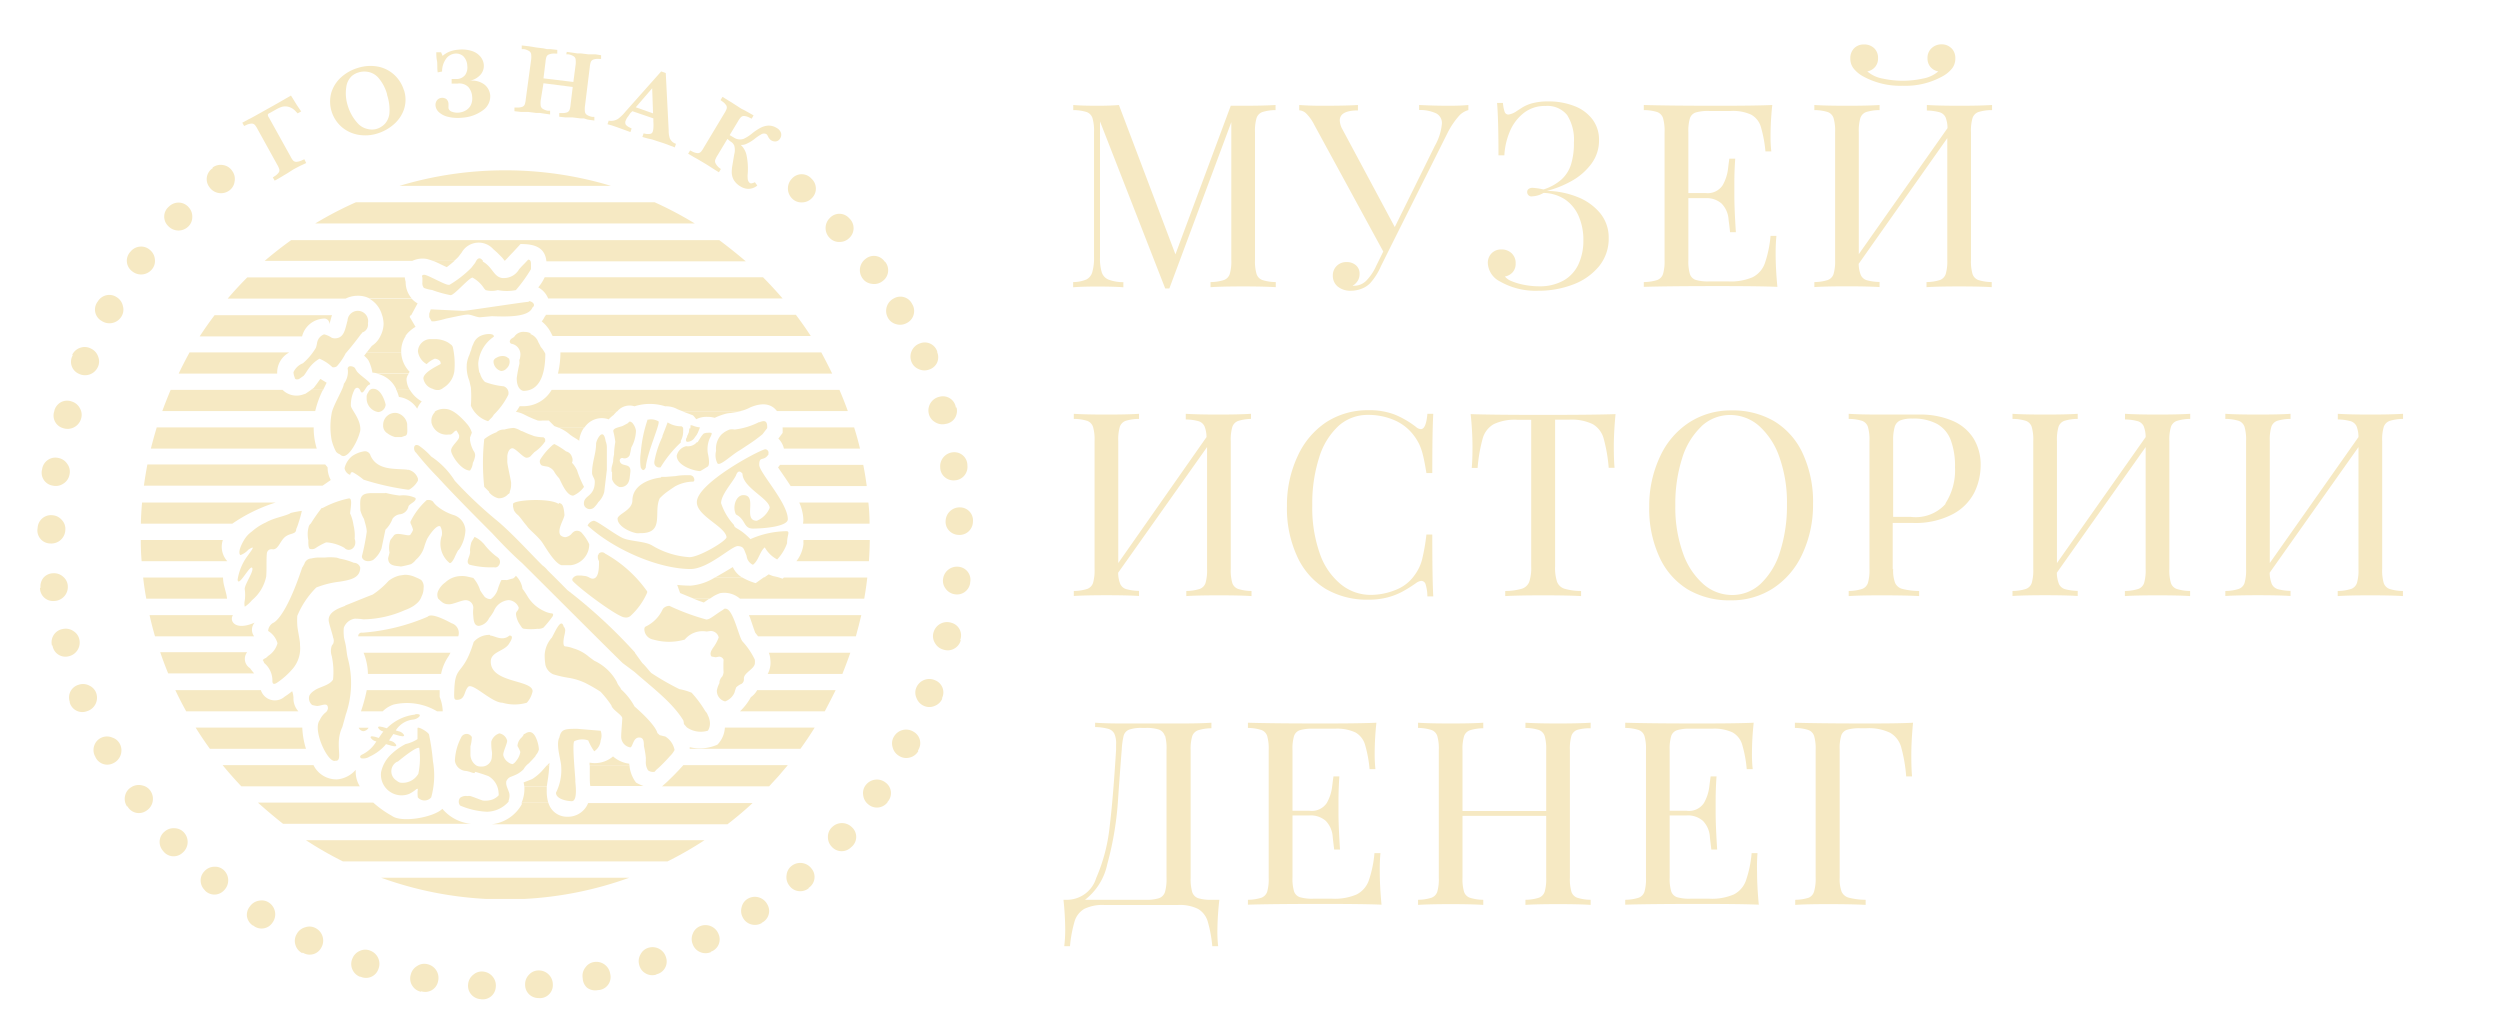<svg xmlns="http://www.w3.org/2000/svg" viewBox="0 0 230 95"><title>logo</title><path d="M24.75,10.83a0.5,0.5,0,0,1-.11-0.29,0.29,0.29,0,0,1,.17-0.14l0.57-.32a2.86,2.86,0,0,1,.55-0.25,1.14,1.14,0,0,1,.62,0,1.37,1.37,0,0,1,.67.43l0.16,0.17,0.33-.18q-0.21-.3-0.41-0.6l-0.53-.86-1.55.89-1.79,1-0.29.16-0.3.15-0.55.3,0.17,0.3,0.18-.08a1.26,1.26,0,0,1,.53-0.14,0.4,0.4,0,0,1,.3.15,2.11,2.11,0,0,1,.23.37l1.78,3.22a2,2,0,0,1,.19.39,0.4,0.4,0,0,1,0,.33,1.25,1.25,0,0,1-.4.38l-0.17.11,0.17,0.3,0.55-.31,0.28-.17,0.29-.17L27,15.58l0.3-.16,0.31-.16L28.17,15,28,14.65l-0.18.08a1.44,1.44,0,0,1-.56.16,0.41,0.41,0,0,1-.31-0.14,2,2,0,0,1-.23-0.37Z" style="fill:#f6e9c3;fill-rule:evenodd"/><path d="M37.16,8.3a3.2,3.2,0,0,0-.86-1.39,3.08,3.08,0,0,0-1.47-.77,3.77,3.77,0,0,0-1.91.11,4,4,0,0,0-1.58.9,3.13,3.13,0,0,0-.87,1.41,3.1,3.1,0,0,0,1,3.15,3.18,3.18,0,0,0,1.5.69,3.68,3.68,0,0,0,1.72-.11,4.16,4.16,0,0,0,1.54-.85,3.21,3.21,0,0,0,.94-1.39,2.85,2.85,0,0,0,0-1.75m-1.57.4a4.4,4.4,0,0,1,.23,1.68,1.7,1.7,0,0,1-.41,1,1.75,1.75,0,0,1-.81.49,1.62,1.62,0,0,1-.78,0,1.7,1.7,0,0,1-.94-0.55A4.16,4.16,0,0,1,32,9.74,3.78,3.78,0,0,1,31.86,8,1.67,1.67,0,0,1,32.36,7,1.7,1.7,0,0,1,33,6.66a1.76,1.76,0,0,1,.77-0.06,1.66,1.66,0,0,1,1,.51,3.86,3.86,0,0,1,.85,1.6" style="fill:#f6e9c3;fill-rule:evenodd"/><path d="M40.67,6.58a2,2,0,0,1,.41-1.23,1.17,1.17,0,0,1,.79-0.42,1,1,0,0,1,.74.23,1.3,1.3,0,0,1,.38.89,1.22,1.22,0,0,1-.19.84,1,1,0,0,1-.76.38l-0.49,0,0,0.42,0.54,0a1.17,1.17,0,0,1,1,.32,1.5,1.5,0,0,1,.35.9,1.4,1.4,0,0,1-.14.79,1.18,1.18,0,0,1-.47.47,1.52,1.52,0,0,1-.62.19,1.41,1.41,0,0,1-.63-0.08,0.45,0.45,0,0,1-.32-0.34,0.34,0.34,0,0,1,0-.08l0-.08a1,1,0,0,0,0-.13,0.59,0.59,0,0,0,0-.12,0.63,0.63,0,0,0-.19-0.41A0.67,0.67,0,0,0,40.64,9a0.61,0.61,0,0,0-.44.23,0.71,0.71,0,0,0-.13.5,0.93,0.93,0,0,0,.31.59,1.85,1.85,0,0,0,.81.42,3.83,3.83,0,0,0,1.31.09,3.59,3.59,0,0,0,1.95-.7,1.56,1.56,0,0,0,.65-1.35,1.43,1.43,0,0,0-.53-1,1.89,1.89,0,0,0-1.36-.35v0a1.79,1.79,0,0,0,1-.56,1.23,1.23,0,0,0,.3-0.91,1.36,1.36,0,0,0-.28-0.71,1.67,1.67,0,0,0-.76-0.54,3,3,0,0,0-1.29-.14,2.88,2.88,0,0,0-.82.18,2.28,2.28,0,0,0-.64.39l-0.14-.33-0.44,0c0,0.21,0,.47.06,0.77s0,0.66.07,1.08Z" style="fill:#f6e9c3;fill-rule:evenodd"/><path d="M48,4.52l0.2,0a1.27,1.27,0,0,1,.51.2,0.41,0.41,0,0,1,.16.3,2,2,0,0,1,0,.43L48.37,9.14a2.07,2.07,0,0,1-.08.43,0.4,0.4,0,0,1-.22.25,1.26,1.26,0,0,1-.54.07h-0.2l0,0.34,0.62,0.07,0.33,0,0.33,0,0.72,0.09,0.33,0,0.33,0.05,0.62,0.09,0-.34-0.2,0a1.27,1.27,0,0,1-.51-0.2,0.41,0.41,0,0,1-.16-0.3,2.19,2.19,0,0,1,0-.43L50,7.66,52.69,8l-0.2,1.65a2,2,0,0,1-.08.43,0.41,0.41,0,0,1-.22.25,1.26,1.26,0,0,1-.54.07h-0.2l0,0.34L52,10.8l0.33,0,0.33,0,0.72,0.09,0.33,0L54.06,11l0.62,0.09,0-.34-0.2,0a1.27,1.27,0,0,1-.51-0.2,0.41,0.41,0,0,1-.16-0.3,2.19,2.19,0,0,1,0-.43l0.45-3.65a2.13,2.13,0,0,1,.08-0.43,0.41,0.41,0,0,1,.22-0.25,1.27,1.27,0,0,1,.54-0.07h0.2l0-.34L54.8,5,54.47,5,54.14,5l-0.72-.09-0.33,0-0.33-.05-0.62-.09L52.1,5l0.2,0a1.28,1.28,0,0,1,.51.2,0.4,0.4,0,0,1,.15.3,2,2,0,0,1,0,.43L52.75,7.54,50,7.21l0.19-1.54a2,2,0,0,1,.08-0.43A0.4,0.4,0,0,1,50.53,5a1.28,1.28,0,0,1,.54-0.07h0.2l0-.34-0.62-.07-0.33,0L50,4.45l-0.72-.09L49,4.31l-0.33-.05L48,4.18Z" style="fill:#f6e9c3;fill-rule:evenodd"/><path d="M58.18,10.23l1.93,0.66,0,0.3a4.12,4.12,0,0,1,0,.62,1.21,1.21,0,0,1-.06.3,0.29,0.29,0,0,1-.27.21,1.35,1.35,0,0,1-.34,0l-0.23-.05-0.11.33,0.45,0.13L60,12.83l0.24,0.08L60.51,13l0.28,0.09,0.28,0.09,0.51,0.19,0.5,0.19,0.11-.33a0.91,0.91,0,0,1-.57-0.51,2.17,2.17,0,0,1-.1-0.71L61.25,6.72l-0.42-.15-3.28,3.69a3.82,3.82,0,0,1-.67.66,1.18,1.18,0,0,1-.88.18l-0.11.33,0.4,0.11,0.5,0.17L58,12.15l0.11-.33-0.2-.1a1,1,0,0,1-.33-0.24,0.43,0.43,0,0,1,0-.42,1.1,1.1,0,0,1,.2-0.34L58,10.4Zm0.31-.36L60,8.12l0.08,2.31Z" style="fill:#f6e9c3;fill-rule:evenodd"/><path d="M67.13,12.43l0.76-1.26a2.16,2.16,0,0,1,.25-0.36,0.41,0.41,0,0,1,.31-0.14,1.27,1.27,0,0,1,.52.16l0.18,0.09,0.18-.3-0.54-.31-0.29-.16L68.2,10,67.58,9.6,67.3,9.42,67,9.24l-0.53-.33-0.18.3,0.16,0.12a1.26,1.26,0,0,1,.38.39,0.41,0.41,0,0,1,0,.34,2.08,2.08,0,0,1-.2.38l-1.89,3.15a2.13,2.13,0,0,1-.24.36,0.4,0.4,0,0,1-.31.14,1.27,1.27,0,0,1-.52-0.16l-0.18-.09-0.18.3,0.54,0.32,0.29,0.16,0.29,0.17,0.62,0.37,0.28,0.18,0.28,0.18,0.53,0.33,0.18-.3-0.16-.12A1.25,1.25,0,0,1,65.82,15a0.41,0.41,0,0,1,0-.34,2.13,2.13,0,0,1,.2-0.38l0.9-1.5L67.18,13a0.83,0.83,0,0,1,.37.39,1.5,1.5,0,0,1,0,.81l-0.16.95a4,4,0,0,0-.07.66,1.51,1.51,0,0,0,.16.7,1.7,1.7,0,0,0,.66.65,1.43,1.43,0,0,0,.61.21,1.27,1.27,0,0,0,.92-0.3l-0.22-.31a0.8,0.8,0,0,1-.23.09,0.3,0.3,0,0,1-.22,0,0.54,0.54,0,0,1-.21-0.41,2.27,2.27,0,0,1,0-.45,6.15,6.15,0,0,0-.11-1.72,1.84,1.84,0,0,0-.53-0.94v0a1,1,0,0,0,.46-0.07,3.42,3.42,0,0,0,.81-0.48A4.37,4.37,0,0,1,70,12.38a0.49,0.49,0,0,1,.49-0.05,0.36,0.36,0,0,1,.13.15l0.1,0.19,0.09,0.12a0.61,0.61,0,0,0,.14.12,0.68,0.68,0,0,0,.43.1,0.53,0.53,0,0,0,.39-0.27,0.64,0.64,0,0,0,.09-0.49,0.82,0.82,0,0,0-.41-0.48,1.36,1.36,0,0,0-.83-0.21,1.83,1.83,0,0,0-.73.24,5.19,5.19,0,0,0-.63.42,3.6,3.6,0,0,1-.84.55,1,1,0,0,1-.88-0.1Z" style="fill:#f6e9c3;fill-rule:evenodd"/><path d="M83.94,28a1.25,1.25,0,0,1,.1,1,1.22,1.22,0,0,1-.64.73,1.26,1.26,0,0,1-1,.08,1.19,1.19,0,0,1-.74-0.63,1.29,1.29,0,0,1,.58-1.73,1.2,1.2,0,0,1,1.7.57" style="fill:#f6e9c3;fill-rule:evenodd"/><path d="M86.21,32.37a1.24,1.24,0,0,1,0,1,1.22,1.22,0,0,1-.73.63,1.25,1.25,0,0,1-1-.06,1.18,1.18,0,0,1-.65-0.72,1.29,1.29,0,0,1,.81-1.63,1.2,1.2,0,0,1,1.6.8" style="fill:#f6e9c3;fill-rule:evenodd"/><path d="M88,37.48a1.25,1.25,0,0,1-.16,1A1.22,1.22,0,0,1,87,39a1.25,1.25,0,0,1-1-.18,1.19,1.19,0,0,1-.56-0.8,1.29,1.29,0,0,1,1-1.52,1.2,1.2,0,0,1,1.5,1" style="fill:#f6e9c3;fill-rule:evenodd"/><path d="M89,42.81a1.24,1.24,0,0,1-.28.94,1.22,1.22,0,0,1-.86.44,1.25,1.25,0,0,1-.95-0.3A1.18,1.18,0,0,1,86.5,43a1.29,1.29,0,0,1,1.18-1.39A1.2,1.2,0,0,1,89,42.81" style="fill:#f6e9c3;fill-rule:evenodd"/><path d="M89.51,48a1.25,1.25,0,0,1-.41.9,1.22,1.22,0,0,1-.92.31,1.25,1.25,0,0,1-.9-0.43A1.19,1.19,0,0,1,87,47.89a1.29,1.29,0,0,1,1.36-1.21A1.2,1.2,0,0,1,89.51,48" style="fill:#f6e9c3;fill-rule:evenodd"/><path d="M89.26,53.61a1.24,1.24,0,0,1-.5.85,1.22,1.22,0,0,1-.94.21A1.25,1.25,0,0,1,87,54.16a1.19,1.19,0,0,1-.23-0.95,1.29,1.29,0,0,1,1.48-1.06,1.2,1.2,0,0,1,1,1.46" style="fill:#f6e9c3;fill-rule:evenodd"/><path d="M88.39,58.91a1.24,1.24,0,0,1-.61.77,1.22,1.22,0,0,1-1,.08A1.25,1.25,0,0,1,86,59.13a1.19,1.19,0,0,1-.1-1,1.29,1.29,0,0,1,1.61-.84,1.2,1.2,0,0,1,.83,1.59" style="fill:#f6e9c3;fill-rule:evenodd"/><path d="M86.7,64.25a1.24,1.24,0,0,1-.7.69,1.22,1.22,0,0,1-1,0,1.25,1.25,0,0,1-.68-0.72,1.18,1.18,0,0,1,0-1,1.29,1.29,0,0,1,1.7-.64,1.2,1.2,0,0,1,.63,1.68" style="fill:#f6e9c3;fill-rule:evenodd"/><path d="M84.49,69.09a1.24,1.24,0,0,1-.78.6,1.22,1.22,0,0,1-1-.15,1.26,1.26,0,0,1-.59-0.8,1.19,1.19,0,0,1,.14-1,1.29,1.29,0,0,1,1.77-.43,1.2,1.2,0,0,1,.42,1.74" style="fill:#f6e9c3;fill-rule:evenodd"/><path d="M81.66,73.8a1.24,1.24,0,0,1-.86.49A1.22,1.22,0,0,1,79.88,74a1.25,1.25,0,0,1-.47-0.87,1.18,1.18,0,0,1,.27-0.94A1.29,1.29,0,0,1,81.48,72a1.2,1.2,0,0,1,.17,1.78" style="fill:#f6e9c3;fill-rule:evenodd"/><path d="M78.32,77.93a1.24,1.24,0,0,1-.91.38,1.22,1.22,0,0,1-.88-0.4A1.25,1.25,0,0,1,76.17,77a1.19,1.19,0,0,1,.38-0.9,1.29,1.29,0,0,1,1.82,0,1.2,1.2,0,0,1,0,1.79" style="fill:#f6e9c3;fill-rule:evenodd"/><path d="M74.4,81.72a1.25,1.25,0,0,1-.95.26,1.21,1.21,0,0,1-.83-0.5,1.25,1.25,0,0,1-.25-1,1.19,1.19,0,0,1,.49-0.84,1.29,1.29,0,0,1,1.8.27,1.2,1.2,0,0,1-.26,1.77" style="fill:#f6e9c3;fill-rule:evenodd"/><path d="M70.1,84.91a1.24,1.24,0,0,1-1,.13,1.22,1.22,0,0,1-.75-0.61,1.25,1.25,0,0,1-.11-1,1.18,1.18,0,0,1,.6-0.77,1.29,1.29,0,0,1,1.74.52,1.2,1.2,0,0,1-.51,1.72" style="fill:#f6e9c3;fill-rule:evenodd"/><path d="M65.41,87.59a1.24,1.24,0,0,1-1,0,1.22,1.22,0,0,1-.67-0.7,1.25,1.25,0,0,1,0-1,1.19,1.19,0,0,1,.69-0.69,1.29,1.29,0,0,1,1.67.72,1.2,1.2,0,0,1-.71,1.64" style="fill:#f6e9c3;fill-rule:evenodd"/><path d="M60.39,89.66a1.24,1.24,0,0,1-1-.11,1.21,1.21,0,0,1-.58-0.77,1.25,1.25,0,0,1,.13-1,1.18,1.18,0,0,1,.77-0.6,1.29,1.29,0,0,1,1.57.92,1.2,1.2,0,0,1-.91,1.54" style="fill:#f6e9c3;fill-rule:evenodd"/><path d="M55,91.09a1.24,1.24,0,0,1-1-.23A1.22,1.22,0,0,1,53.61,90a1.25,1.25,0,0,1,.25-1,1.19,1.19,0,0,1,.84-0.5,1.29,1.29,0,0,1,1.44,1.1A1.2,1.2,0,0,1,55,91.09" style="fill:#f6e9c3;fill-rule:evenodd"/><path d="M49.6,91.82a1.24,1.24,0,0,1-.92-0.34,1.22,1.22,0,0,1-.37-0.89,1.25,1.25,0,0,1,.36-0.92,1.18,1.18,0,0,1,.89-0.39,1.29,1.29,0,0,1,1.3,1.27,1.2,1.2,0,0,1-1.25,1.28" style="fill:#f6e9c3;fill-rule:evenodd"/><path d="M44.19,91.92a1.24,1.24,0,0,1-.87-0.47,1.22,1.22,0,0,1-.25-0.93,1.25,1.25,0,0,1,.49-0.86,1.18,1.18,0,0,1,.94-0.27,1.29,1.29,0,0,1,1.11,1.44,1.2,1.2,0,0,1-1.42,1.09" style="fill:#f6e9c3;fill-rule:evenodd"/><path d="M38.72,91.24a1.24,1.24,0,0,1-.8-0.57,1.22,1.22,0,0,1-.13-1,1.25,1.25,0,0,1,.59-0.8,1.18,1.18,0,0,1,1-.15,1.29,1.29,0,0,1,.92,1.57,1.2,1.2,0,0,1-1.54.91" style="fill:#f6e9c3;fill-rule:evenodd"/><path d="M33.14,89.87a1.24,1.24,0,0,1-.72-0.68,1.22,1.22,0,0,1,0-1,1.25,1.25,0,0,1,.69-0.71,1.18,1.18,0,0,1,1,0,1.29,1.29,0,0,1,.7,1.68,1.2,1.2,0,0,1-1.65.69" style="fill:#f6e9c3;fill-rule:evenodd"/><path d="M27.81,87.69a1.24,1.24,0,0,1-.63-0.76,1.22,1.22,0,0,1,.12-1,1.25,1.25,0,0,1,.78-0.62,1.19,1.19,0,0,1,1,.1,1.29,1.29,0,0,1,.49,1.75,1.2,1.2,0,0,1-1.72.48" style="fill:#f6e9c3;fill-rule:evenodd"/><path d="M23.25,85.14a1.24,1.24,0,0,1-.53-0.83A1.22,1.22,0,0,1,23,83.38a1.25,1.25,0,0,1,.85-0.52,1.18,1.18,0,0,1,.95.22,1.29,1.29,0,0,1,.27,1.8,1.2,1.2,0,0,1-1.77.27" style="fill:#f6e9c3;fill-rule:evenodd"/><path d="M18.89,81.94a1.24,1.24,0,0,1-.43-0.89,1.21,1.21,0,0,1,.35-0.9,1.25,1.25,0,0,1,.9-0.41,1.18,1.18,0,0,1,.91.34,1.29,1.29,0,0,1,0,1.82,1.2,1.2,0,0,1-1.79,0" style="fill:#f6e9c3;fill-rule:evenodd"/><path d="M15,78.28a1.24,1.24,0,0,1-.31-0.93,1.22,1.22,0,0,1,.46-0.85,1.25,1.25,0,0,1,.95-0.3,1.19,1.19,0,0,1,.87.44,1.29,1.29,0,0,1-.17,1.81A1.2,1.2,0,0,1,15,78.28" style="fill:#f6e9c3;fill-rule:evenodd"/><path d="M11.69,74.2a1.25,1.25,0,0,1-.18-1,1.21,1.21,0,0,1,.57-0.78,1.25,1.25,0,0,1,1-.16,1.18,1.18,0,0,1,.8.56,1.29,1.29,0,0,1-.42,1.77,1.2,1.2,0,0,1-1.74-.42" style="fill:#f6e9c3;fill-rule:evenodd"/><path d="M8.74,69.57a1.24,1.24,0,0,1-.06-1,1.22,1.22,0,0,1,.66-0.71,1.25,1.25,0,0,1,1,0,1.18,1.18,0,0,1,.72.65,1.3,1.3,0,0,1-.63,1.7,1.2,1.2,0,0,1-1.68-.63" style="fill:#f6e9c3;fill-rule:evenodd"/><path d="M6.43,64.6a1.24,1.24,0,0,1,.06-1A1.22,1.22,0,0,1,7.23,63a1.25,1.25,0,0,1,1,.08,1.19,1.19,0,0,1,.64.74A1.29,1.29,0,0,1,8,65.43a1.2,1.2,0,0,1-1.59-.82" style="fill:#f6e9c3;fill-rule:evenodd"/><path d="M4.78,59.39a1.24,1.24,0,0,1,.18-1,1.22,1.22,0,0,1,.81-0.52,1.25,1.25,0,0,1,1,.2,1.19,1.19,0,0,1,.54.81,1.29,1.29,0,0,1-1,1.5,1.2,1.2,0,0,1-1.48-1" style="fill:#f6e9c3;fill-rule:evenodd"/><path d="M3.73,54.08A1.24,1.24,0,0,1,4,53.15a1.22,1.22,0,0,1,.88-0.41,1.25,1.25,0,0,1,.94.33,1.18,1.18,0,0,1,.42.88A1.29,1.29,0,0,1,5,55.29a1.2,1.2,0,0,1-1.32-1.21" style="fill:#f6e9c3;fill-rule:evenodd"/><path d="M3.46,48.59a1.24,1.24,0,0,1,.42-0.89,1.21,1.21,0,0,1,.92-0.3,1.25,1.25,0,0,1,.89.44,1.18,1.18,0,0,1,.32.92A1.29,1.29,0,0,1,4.62,50a1.2,1.2,0,0,1-1.17-1.36" style="fill:#f6e9c3;fill-rule:evenodd"/><path d="M3.88,43.14a1.24,1.24,0,0,1,.53-0.83,1.22,1.22,0,0,1,.95-0.18,1.25,1.25,0,0,1,.83.55,1.19,1.19,0,0,1,.2,1,1.22,1.22,0,0,1-.57.82,1.22,1.22,0,0,1-.95.18,1.2,1.2,0,0,1-1-1.49" style="fill:#f6e9c3;fill-rule:evenodd"/><path d="M5,37.78A1.25,1.25,0,0,1,5.61,37a1.22,1.22,0,0,1,1-.06,1.25,1.25,0,0,1,.75.64,1.19,1.19,0,0,1,.08,1,1.29,1.29,0,0,1-1.63.81,1.2,1.2,0,0,1-.8-1.6" style="fill:#f6e9c3;fill-rule:evenodd"/><path d="M6.65,32.63A1.24,1.24,0,0,1,7.37,32a1.22,1.22,0,0,1,1,.07,1.25,1.25,0,0,1,.66.74,1.19,1.19,0,0,1-.05,1,1.29,1.29,0,0,1-1.72.58,1.2,1.2,0,0,1-.57-1.7" style="fill:#f6e9c3;fill-rule:evenodd"/><path d="M9,27.73a1.24,1.24,0,0,1,.8-0.57,1.21,1.21,0,0,1,.95.19,1.25,1.25,0,0,1,.56.82,1.19,1.19,0,0,1-.17,1,1.29,1.29,0,0,1-1.78.36A1.2,1.2,0,0,1,9,27.73" style="fill:#f6e9c3;fill-rule:evenodd"/><path d="M12,23.16a1.24,1.24,0,0,1,.87-0.47,1.21,1.21,0,0,1,.92.3,1.25,1.25,0,0,1,.46.88,1.18,1.18,0,0,1-.29.93,1.29,1.29,0,0,1-1.81.15A1.2,1.2,0,0,1,12,23.16" style="fill:#f6e9c3;fill-rule:evenodd"/><path d="M15.55,19a1.24,1.24,0,0,1,.92-0.36,1.22,1.22,0,0,1,.87.41,1.25,1.25,0,0,1,.35.93,1.19,1.19,0,0,1-.4.89,1.29,1.29,0,0,1-1.82-.08A1.2,1.2,0,0,1,15.55,19" style="fill:#f6e9c3;fill-rule:evenodd"/><path d="M19.55,15.42a1.24,1.24,0,0,1,1-.23,1.22,1.22,0,0,1,.81.53,1.25,1.25,0,0,1,.22,1,1.19,1.19,0,0,1-.52.83,1.29,1.29,0,0,1-1.79-.33,1.2,1.2,0,0,1,.32-1.76" style="fill:#f6e9c3;fill-rule:evenodd"/><path d="M74.67,16.45a1.24,1.24,0,0,1,.39.9,1.22,1.22,0,0,1-.38.89,1.25,1.25,0,0,1-.92.38,1.19,1.19,0,0,1-.9-0.37,1.3,1.3,0,0,1,0-1.82,1.2,1.2,0,0,1,1.79,0" style="fill:#f6e9c3;fill-rule:evenodd"/><path d="M78.14,20.09a1.24,1.24,0,0,1,.39.9,1.22,1.22,0,0,1-.38.89,1.25,1.25,0,0,1-.92.38,1.19,1.19,0,0,1-.9-0.37,1.29,1.29,0,0,1,0-1.82,1.2,1.2,0,0,1,1.79,0" style="fill:#f6e9c3;fill-rule:evenodd"/><path d="M81.43,24.08a1.24,1.24,0,0,1,.27.95,1.21,1.21,0,0,1-.5.83,1.25,1.25,0,0,1-1,.25,1.19,1.19,0,0,1-.84-0.49,1.29,1.29,0,0,1,.27-1.8,1.2,1.2,0,0,1,1.77.26" style="fill:#f6e9c3;fill-rule:evenodd"/><path d="M63.36,40.36s-0.21,0-.1-0.33a1.59,1.59,0,0,0,.27-0.91c0.26,0,.27.13,0.86,0.2a1.42,1.42,0,0,1-.32.59,0.84,0.84,0,0,1-.71.44" style="fill:#f6e9c3"/><path d="M50.55,70.18l-0.21.22h0.2C50.54,70.32,50.54,70.26,50.55,70.18Z" style="fill:#f6e9c3"/><path d="M50.3,72.72c0-.13,0-0.25,0-0.37H48.24a3.35,3.35,0,0,1-.25,1.5h2.45A3.85,3.85,0,0,1,50.3,72.72Z" style="fill:#f6e9c3"/><path d="M67.42,52.17l-0.75.45-0.9.52H68.3A2.14,2.14,0,0,1,67.42,52.17Z" style="fill:#f6e9c3"/><path d="M57.89,70.26a2.77,2.77,0,0,1-1.49-.67,2.57,2.57,0,0,1-2.16.57l0,0.24h3.66S57.89,70.31,57.89,70.26Z" style="fill:#f6e9c3"/><path d="M64.31,55.28l0.44,0.15,0.5-.35H63.8Z" style="fill:#f6e9c3"/><path d="M34.21,31.82l-0.47.6h3.17s0,0,0-.07a2.54,2.54,0,0,1,.42-1.44H35A2.17,2.17,0,0,1,34.21,31.82Z" style="fill:#f6e9c3"/><path d="M36.44,35.77s0,0.07,0,.1H37.7a2,2,0,0,1-.3-1,1,1,0,0,1,.19-0.47H34.77A2.53,2.53,0,0,1,36.44,35.77Z" style="fill:#f6e9c3"/><path d="M63.75,38.21a2.55,2.55,0,0,1,.3.36,2.06,2.06,0,0,1,1-.22,2.41,2.41,0,0,1,.7.09,6.46,6.46,0,0,1,1-.37A2.38,2.38,0,0,1,67.2,38c0.36-.05.67-0.1,1-0.17H62.74Z" style="fill:#f6e9c3"/><path d="M40,24.06l1.1,0.52c0.25-.18.48-0.38,0.7-0.57H39.85Z" style="fill:#f6e9c3"/><path d="M30.05,35.21l-0.58-.35c-0.22.3-.4,0.58-0.61,0.83l-0.25.17h1.12Z" style="fill:#f6e9c3"/><path d="M47.47,37.89a2.51,2.51,0,0,1,.66.2l0.46,0.23,0.5,0.22,0.39,0.15a1.91,1.91,0,0,0,.42,0h0.59L51,39.2l0.33,0.12h2.45A1.9,1.9,0,0,1,56,38.58a3.14,3.14,0,0,1,.45-0.4,3.28,3.28,0,0,1,.34-0.36H47.52Z" style="fill:#f6e9c3"/><path d="M35.15,29h2.68l0.59-1.09a1.91,1.91,0,0,1-.53-0.42H34A2.47,2.47,0,0,1,35.15,29Z" style="fill:#f6e9c3"/><path d="M71.54,53.09L71.13,53a3.62,3.62,0,0,1-.41-0.16l-0.47.33h1.43Z" style="fill:#f6e9c3"/><path d="M33.5,32.73a1.92,1.92,0,0,1,.4.43,3.84,3.84,0,0,1,.36,1.12,2.33,2.33,0,0,1,.51.09h2.82c0-.05.06-0.1,0.1-0.16a2.71,2.71,0,0,1-.78-1.79H33.74Z" style="fill:#f6e9c3"/><path d="M51.33,34.37H76.56q-0.49-1-1-1.95h-24s0,0,0,.06A8.49,8.49,0,0,1,51.33,34.37Z" style="fill:#f6e9c3"/><path d="M70.63,62H77.5q0.4-1,.73-1.95h-7.5a1.9,1.9,0,0,1,.14.62A2.22,2.22,0,0,1,70.63,62Z" style="fill:#f6e9c3"/><path d="M49.84,29.57a3.22,3.22,0,0,1,.91,1.17l0.09,0.17H74.59q-0.65-1-1.37-1.95h-23c0,0.06-.07.13-0.11,0.18A2.23,2.23,0,0,1,49.84,29.57Z" style="fill:#f6e9c3"/><path d="M39.37,23.85l0.26,0.08L39.85,24h1.93c0.14-.12.27-0.24,0.39-0.37l0.3-.39a1.8,1.8,0,0,1,2.91-.32l0.35,0.31,0.47,0.47L46.44,24c0.35-.37.5-0.54,0.73-0.77l0.72-.78c1.16,0,2.24.22,2.38,1.59H68.61q-1.17-1-2.44-1.95H26.79Q25.52,23,24.35,24H37.93a2.23,2.23,0,0,1,1-.21A1.81,1.81,0,0,1,39.37,23.85Z" style="fill:#f6e9c3"/><path d="M49.86,26.67a2,2,0,0,1,.57.79H72q-0.86-1-1.8-1.95H50.11a4.21,4.21,0,0,1-.59.93A2.18,2.18,0,0,1,49.86,26.67Z" style="fill:#f6e9c3"/><path d="M36.7,36.52a2.33,2.33,0,0,1,1.68,1.08,2.29,2.29,0,0,1,.42-0.67,2.94,2.94,0,0,1-1.09-1.06H36.47A4.21,4.21,0,0,1,36.7,36.52Z" style="fill:#f6e9c3"/><path d="M69.08,64.14a5.29,5.29,0,0,1-1,1.3h7.8q0.53-1,1-1.95H69.66A1.93,1.93,0,0,1,69.08,64.14Z" style="fill:#f6e9c3"/><path d="M72.74,44.72h7q-0.13-1-.32-1.95H71.76a2.66,2.66,0,0,1-.18.23C71.92,43.51,72.35,44.1,72.74,44.72Z" style="fill:#f6e9c3"/><path d="M69.35,57.85l0.13,0.36,0.26,0.33h9q0.28-1,.5-1.95H68.9L69,56.82Z" style="fill:#f6e9c3"/><path d="M35.29,29.76A2.55,2.55,0,0,1,35,30.91h2.3a2.27,2.27,0,0,1,.41-0.46,2.92,2.92,0,0,1,.52-0.38l-0.54-.92,0.1-.18H35.15A3.15,3.15,0,0,1,35.29,29.76Z" style="fill:#f6e9c3"/><path d="M71.61,40.35a1.91,1.91,0,0,1,.51.92h7q-0.24-1-.54-1.95H72a4.92,4.92,0,0,1,0,.51Z" style="fill:#f6e9c3"/><path d="M31.06,71.7a2.34,2.34,0,0,1-2.22-1.31H20.48q0.82,1,1.72,1.95H33.1a2.56,2.56,0,0,1-.37-1.52A2.58,2.58,0,0,1,31.06,71.7Z" style="fill:#f6e9c3"/><path d="M71.68,53.13H70.25l-0.73.52a5.72,5.72,0,0,1-1.23-.52H65.77a5,5,0,0,1-2.24.75,11.56,11.56,0,0,1-1.23-.07l0.27,0.75,1,0.41,0.28,0.11h1.45l0.33-.22a3.56,3.56,0,0,1,.62-0.29,2.21,2.21,0,0,1,1.83.51H79.51c0.11-.64.21-1.29,0.28-1.95H72.12L72,53.24Z" style="fill:#f6e9c3"/><path d="M48.09,37.37l-0.28,0c-0.09.16-.19,0.31-0.29,0.46h9.28a1.47,1.47,0,0,1,1.57-.45,4.66,4.66,0,0,1,2.83,0,2.15,2.15,0,0,1,1.13.27l0.4,0.16h5.41A3.25,3.25,0,0,0,69,37.49c1.21-.52,2-0.3,2.48.33H78q-0.36-1-.77-1.95H50.75A3,3,0,0,1,48.09,37.37Z" style="fill:#f6e9c3"/><path d="M52.45,40l0.26,0.18c0.26,0.16.43,0.26,0.58,0.37a2.4,2.4,0,0,1,.47-1.24H51.31A3.68,3.68,0,0,1,52.45,40Z" style="fill:#f6e9c3"/><path d="M20.62,53.89a3.32,3.32,0,0,1-.1-0.69s0,0,0-.07H13.17q0.11,1,.29,1.95h7.43a4.23,4.23,0,0,0-.08-0.46Z" style="fill:#f6e9c3"/><path d="M73.87,48.18H80q0-1-.11-1.95H73.53a4.21,4.21,0,0,1,.38,1.59A1.89,1.89,0,0,1,73.87,48.18Z" style="fill:#f6e9c3"/><path d="M50.53,70.4h-0.2l-0.06.06-0.43.49a4.68,4.68,0,0,1-.84.7c-0.16.09-.72,0.28-0.83,0.34a1.87,1.87,0,0,1,.06.35h2.08C50.37,71.83,50.49,71.35,50.53,70.4Z" style="fill:#f6e9c3"/><path d="M20.4,50.34a2.11,2.11,0,0,1,.1-0.66H12.95q0,1,.08,1.95h7.88v0A2,2,0,0,1,20.4,50.34Z" style="fill:#f6e9c3"/><path d="M23.43,57.28c-1.77.78-2.36-.13-2-0.69H13.76q0.22,1,.5,1.95h9.12A1,1,0,0,1,23.43,57.28Z" style="fill:#f6e9c3"/><path d="M26.88,63.59a7,7,0,0,1-.69.5,1.35,1.35,0,0,1-2.19-.6H16.13q0.47,1,1,1.95H27.45A1.76,1.76,0,0,1,27,64.18,2.13,2.13,0,0,0,26.88,63.59Z" style="fill:#f6e9c3"/><path d="M52.17,75.14a1.77,1.77,0,0,1-1.72-1.29H48L48,74a3.61,3.61,0,0,1-2.74,1.83H66.93q1.2-.92,2.31-1.95H54.11A2,2,0,0,1,52.17,75.14Z" style="fill:#f6e9c3"/><path d="M22.74,60h-8q0.34,1,.73,1.95h7.91A6.54,6.54,0,0,1,23,61.47,1,1,0,0,1,22.74,60Z" style="fill:#f6e9c3"/><path d="M30.14,43l-0.22-.27H13.56q-0.19,1-.32,1.95H29.68c0.28-.19.54-0.37,0.75-0.52A2.42,2.42,0,0,1,30.14,43Z" style="fill:#f6e9c3"/><path d="M63.45,68.74a1.36,1.36,0,0,1,0,.15H73.64q0.69-.95,1.31-1.95H66.69A2.44,2.44,0,0,1,66,68.51,4,4,0,0,1,63.45,68.74Z" style="fill:#f6e9c3"/><path d="M34,27.46h3.88a2.3,2.3,0,0,1-.56-1.53,2.5,2.5,0,0,1-.08-0.41H22.75q-0.94.94-1.8,1.95H31.8a2.47,2.47,0,0,1,1.14-.26A2.23,2.23,0,0,1,34,27.46Z" style="fill:#f6e9c3"/><path d="M26.5,32.49l0.1-.07H17.44q-0.55,1-1,1.95h9.06s0-.08,0-0.12A2.1,2.1,0,0,1,26.5,32.49Z" style="fill:#f6e9c3"/><path d="M29.77,29.31a0.47,0.47,0,0,1,.53.53l0.13-.46,0.07-.26L30.55,29H19.74q-0.72.95-1.37,1.95h9.42A2.17,2.17,0,0,1,29.77,29.31Z" style="fill:#f6e9c3"/><path d="M29.74,35.87H28.62l-0.51.35-0.34.11A1.82,1.82,0,0,1,26,35.87H15.7q-0.42,1-.77,1.95H29a9.1,9.1,0,0,1,.67-1.88Z" style="fill:#f6e9c3"/><path d="M57.91,70.4H54.26l0,0.47,0,0.44c0,0.43,0,.74.05,1H59.2A4.11,4.11,0,0,1,58.52,72,3,3,0,0,1,57.91,70.4Z" style="fill:#f6e9c3"/><path d="M61.35,71.95l-0.44.39h9.85q0.9-.94,1.72-1.95H62.87C62.24,71.1,61.63,71.69,61.35,71.95Z" style="fill:#f6e9c3"/><path d="M36.06,75.06a9.43,9.43,0,0,1-1.72-1.22H23.73q1.11,1,2.31,1.95H43.35a3.9,3.9,0,0,1-2.65-1.38C39.89,75.21,36.93,75.72,36.06,75.06Z" style="fill:#f6e9c3"/><path d="M60.23,18.61H32.74A33.51,33.51,0,0,0,29,20.56H63.92A33.51,33.51,0,0,0,60.23,18.61Z" style="fill:#f6e9c3"/><path d="M44.69,82.7h3.58a33.43,33.43,0,0,0,9.63-1.95H35.06A33.43,33.43,0,0,0,44.69,82.7Z" style="fill:#f6e9c3"/><path d="M46.48,15.67a33.55,33.55,0,0,0-9.73,1.43H56.21A33.55,33.55,0,0,0,46.48,15.67Z" style="fill:#f6e9c3"/><path d="M33.21,65.44h2a2.61,2.61,0,0,1,1-.62,5.42,5.42,0,0,1,4,.62h0.52a3.79,3.79,0,0,0-.28-1.32c0-.22,0-0.42,0-0.63H33.74A15.1,15.1,0,0,1,33.21,65.44Z" style="fill:#f6e9c3"/><path d="M31.55,79.25H61.41a33.24,33.24,0,0,0,3.4-1.95H28.15A33.15,33.15,0,0,0,31.55,79.25Z" style="fill:#f6e9c3"/><path d="M33.85,62h6.73a4.38,4.38,0,0,1,.67-1.6c0.09-.13.12-0.23,0.2-0.35h-8A5.52,5.52,0,0,1,33.85,62Z" style="fill:#f6e9c3"/><path d="M41.55,57.34q-1.85-1-2.21-.6a18.69,18.69,0,0,1-6,1.47,0.31,0.31,0,0,0-.38.33h9.2A0.94,0.94,0,0,0,41.55,57.34Z" style="fill:#f6e9c3"/><path d="M14.42,39.32q-0.3,1-.54,1.95H29.14a6.44,6.44,0,0,1-.28-1.95H14.42Z" style="fill:#f6e9c3"/><path d="M18,66.94q0.62,1,1.31,1.95h8.84a7.47,7.47,0,0,1-.34-1.95H18Z" style="fill:#f6e9c3"/><path d="M13.07,46.23q-0.09,1-.11,1.95h8.41a14.82,14.82,0,0,1,4-1.95H13.07Z" style="fill:#f6e9c3"/><path d="M33.43,67.27a0.62,0.62,0,0,0,.48-0.32H33A0.52,0.52,0,0,0,33.43,67.27Z" style="fill:#f6e9c3"/><path d="M73.27,51.63h6.67q0.07-1,.08-1.95h-6.1a2.13,2.13,0,0,0,0,.35A3.13,3.13,0,0,1,73.27,51.63Z" style="fill:#f6e9c3"/><path d="M59.54,38.63a1.36,1.36,0,0,1,1.05.14c0.14,0.28-1.07,2.9-1.18,4.24q-0.22.47-.46,0a4.38,4.38,0,0,1,0-1.35,12.36,12.36,0,0,1,.61-3" style="fill:#f6e9c3;fill-rule:evenodd"/><path d="M45.09,58.47c0.4,0,1.11.57,1.78,0q0.45,0,0,.69c-0.4.77-1.72,0.76-1.72,1.71,0,2,3.85,1.64,3.85,2.73a2.27,2.27,0,0,1-.53,1.05,4,4,0,0,1-2.25,0c-1,0-2.74-1.88-3.15-1.46s-0.24,1.26-1.13,1.19c-0.16-.08-0.18-0.09-0.14-1,0.09-2.26.82-1.18,1.78-4.32a1.9,1.9,0,0,1,1.51-.65" style="fill:#f6e9c3;fill-rule:evenodd"/><path d="M26.64,47.22A9.08,9.08,0,0,1,27.77,47a10.85,10.85,0,0,1-.31,1.11,4.08,4.08,0,0,1-.21.57c0,0.5-.52.33-1,0.7s-0.63,1.17-1.14,1.16a0.5,0.5,0,0,0-.37.05,0.48,0.48,0,0,0-.19.32c-0.06.74,0,1.42-.06,2.13a3.82,3.82,0,0,1-1.31,2.18,3,3,0,0,1-.66.6,1.29,1.29,0,0,1,0-.58,3.84,3.84,0,0,0,0-1c-0.09-.39.88-1.7,0.68-2s-1.27,1.86-1.34,1.09a5,5,0,0,1,.85-2.1c0.55-.76.82-1.09,0.14-0.66a1.8,1.8,0,0,1-.73.5c-0.27-.23.09-1,0.36-1.43a2.44,2.44,0,0,1,.68-0.73,5.17,5.17,0,0,1,1.29-.84c0.8-.45,1.69-0.55,2.3-0.86" style="fill:#f6e9c3;fill-rule:evenodd"/><path d="M41.22,26.21h0m5-.63h0m-1.81-1.52c0.93,0.52,1,1.42,1.81,1.52h0.21a1.61,1.61,0,0,0,1.33-.81c0.13-.15.3-0.33,0.51-0.54l0.32-.34c0.15,0,.25.08,0.26,0.35v0.17a0.71,0.71,0,0,1,0,.12,0.23,0.23,0,0,1,0,.06v0.17a13.71,13.71,0,0,1-1.39,1.93,4.29,4.29,0,0,1-1.66,0,2.18,2.18,0,0,1-1.12,0l-0.14-.15a2.91,2.91,0,0,0-1.07-1c-0.31,0-1.67,1.61-2,1.61H41.43a10.81,10.81,0,0,1-1.68-.47A3.35,3.35,0,0,1,39,26.49a0.68,0.68,0,0,1-.14-0.5V25.53s-0.14-.25.17-0.25,1.86,0.91,2.21.92h0.12a10.1,10.1,0,0,0,2-1.56l0.34-.44L43.81,24c0.3-.5.57-0.05,0.63,0" style="fill:#f6e9c3"/><path d="M48.63,27.7a0.62,0.62,0,0,1,.36.13,0.32,0.32,0,0,1,.14.24,0.28,0.28,0,0,1-.14.21c-0.32.89-2.23,0.87-3.74,0.81l-1.09.1c-0.31,0-.81-0.25-1.12-0.25s-1.06.18-2,.37a8.16,8.16,0,0,1-1.07.25H39.84a0.6,0.6,0,0,1-.13,0l-0.22-.38,0-.33,0.14-.39,3,0.14c0.29,0,5.7-.84,6.06-0.84m0.13,3h0.05a1.26,1.26,0,0,1,.66.73,3.59,3.59,0,0,1,.22.43,2.59,2.59,0,0,1,.42.63c0,1.16-.2,3.4-2,3.41-0.12,0-.64-0.16-0.63-1.18a12.78,12.78,0,0,1,.25-1.32V33.28A0.4,0.4,0,0,1,47.83,33a2.51,2.51,0,0,0,.05-0.38,1,1,0,0,0-.86-1c-0.16-.12-0.16-0.26,0-0.44L47.3,31a1,1,0,0,1,1-.46,1.1,1.1,0,0,1,.51.12M40.5,33.24l-0.12-.11A0.72,0.72,0,0,0,40,33a2.26,2.26,0,0,0-.75.5,1.6,1.6,0,0,1-.8-1.18,1.17,1.17,0,0,1,1.07-1.12c0.07,0,.44,0,0.48,0a2.38,2.38,0,0,1,1,.2,1.67,1.67,0,0,1,.44.27,0.48,0.48,0,0,1,.22.27,7.06,7.06,0,0,1,.14,2.21,2.1,2.1,0,0,1-1,1.52,0.93,0.93,0,0,1-.42.21H40.19a0.88,0.88,0,0,1-.38-0.11,1.19,1.19,0,0,1-.86-0.95c0-.59,1.38-1.19,1.59-1.34a0.2,0.2,0,0,0,0-.07,0.39,0.39,0,0,0-.06-0.19m5.22-.32a1,1,0,0,1,.42-0.14,0.89,0.89,0,0,1,.48.07L46.84,33a1.52,1.52,0,0,1,.05.26,0.85,0.85,0,0,1-.29.64,0.65,0.65,0,0,1-.51.23,0.94,0.94,0,0,1-.68-0.77,0.68,0.68,0,0,1,0-.18,0.49,0.49,0,0,1,.25-0.26ZM44.15,34.3a1.64,1.64,0,0,0,.47.84,6.6,6.6,0,0,0,1.72.4,0.65,0.65,0,0,1,.42.79,6.66,6.66,0,0,1-1.33,1.82,1.36,1.36,0,0,1-.34.41,1,1,0,0,1-.19.19,2.54,2.54,0,0,1-1.58-1.43,11,11,0,0,0,0-1.68c-0.05-.21-0.1-0.42-0.14-0.61a3.31,3.31,0,0,1-.24-1.42V33.53a2.69,2.69,0,0,1,.24-0.87l0.1-.3a1.71,1.71,0,0,0,.07-0.17,2.05,2.05,0,0,1,.19-0.53,1.28,1.28,0,0,1,.72-0.78,2,2,0,0,1,.7-0.15q0.51,0,.47.25A3.26,3.26,0,0,0,44,33.41a3.9,3.9,0,0,0,.11.89" style="fill:#f6e9c3"/><path d="M33.31,30.64l-0.1.1c-0.37.5-.87,1.15-1.41,1.77a5.74,5.74,0,0,1-.8,1.18,0.5,0.5,0,0,1-.42.09A3.94,3.94,0,0,0,29.39,33a3.2,3.2,0,0,0-1,.92c-0.21.29-.26,0.42-0.45,0.65l-0.43.3s-0.38.14-.4-0.15A1.35,1.35,0,0,1,27,34.24a1.59,1.59,0,0,1,.87-0.82A5.67,5.67,0,0,0,29.06,32a2.56,2.56,0,0,0,.11-0.44,1,1,0,0,1,.65-0.8,2,2,0,0,1,.69.31,1,1,0,0,0,.28.06c0.82,0,.94-0.74,1.12-1.4a0.56,0.56,0,0,1,.06-0.2,0.95,0.95,0,1,1,1.88.21,0.77,0.77,0,0,1-.55.86" style="fill:#f6e9c3"/><path d="M32.68,33.92l0.12,0.19C33,34.49,34.35,35.29,34,35.38s-0.56,1-.81.65c-0.19-.54-0.51-0.36-0.6-0.13a3.06,3.06,0,0,0-.31,1.41c0,0.34.87,1.18,0.87,2.17v0.06a0.94,0.94,0,0,1-.06.28c-0.2.77-.93,2.14-1.5,2.14a0.45,0.45,0,0,1-.31-0.16,0.79,0.79,0,0,1-.36-0.24,4.48,4.48,0,0,1-.41-1.08,6.74,6.74,0,0,1,0-2.43c0.09-.68,1.12-2.33,1.12-2.73A1.87,1.87,0,0,0,32,34a0.23,0.23,0,0,1,.16-0.3,0.59,0.59,0,0,1,.51.17" style="fill:#f6e9c3"/><path d="M34.27,35.77h0.08c0.79,0,1.13,1.41,1.13,1.46a0.74,0.74,0,0,1-.68.68,1.27,1.27,0,0,1-1.07-1.27V36.51a0.46,0.46,0,0,1,0-.07,0.76,0.76,0,0,1,.16-0.36,0.48,0.48,0,0,1,.37-0.31" style="fill:#f6e9c3"/><path d="M37.28,40.09l-0.34.12-0.59,0a2,2,0,0,1-.7-0.34h0v0a0.81,0.81,0,0,1-.4-0.76A1.1,1.1,0,0,1,36.53,38a1.25,1.25,0,0,1,.93,1c0,0.56.09,1-.18,1.1" style="fill:#f6e9c3"/><path d="M37.45,43.22h0.13a1.22,1.22,0,0,1,.87.81,0.33,0.33,0,0,1,0,.1l0,0.09a2.07,2.07,0,0,1-.82.83l-0.12,0a24.2,24.2,0,0,1-4.06-.92,6.83,6.83,0,0,0-1-.69c-0.31,0-.12.25-0.29,0.23a0.79,0.79,0,0,1-.46-0.6,2,2,0,0,1,.7-1.11,2.65,2.65,0,0,1,1.11-.44,0.53,0.53,0,0,1,.58.4c0.63,1.4,2.3,1.17,3.38,1.29" style="fill:#f6e9c3"/><path d="M68.7,41c-0.19.13-.5,0.34-0.77,0.5-0.75.47-1.73,1.43-1.93,1.12a1.63,1.63,0,0,1-.12-1.14,1.91,1.91,0,0,1,.49-1.5,2.24,2.24,0,0,1,.75-0.46,1.14,1.14,0,0,1,.46,0,6.73,6.73,0,0,0,2.24-.68l0.06,0c0.41-.16.74-0.2,0.7,0.55l-0.43.56A14.48,14.48,0,0,1,68.7,41" style="fill:#f6e9c3"/><path d="M62.65,40.62a0.18,0.18,0,0,1-.08.15A10.82,10.82,0,0,0,60.77,43H60.71a0.44,0.44,0,0,1-.51-0.37,0.73,0.73,0,0,1,0-.16,8.8,8.8,0,0,1,.74-2.28l0-.07c0.14-.38.31-0.79,0.48-1.26a2.32,2.32,0,0,0,1.29.36,0.7,0.7,0,0,1,.14.14l0,0.08a1.52,1.52,0,0,1,0,.21v0.11a1.81,1.81,0,0,1-.24.84" style="fill:#f6e9c3"/><polygon points="58.89 49.04 58.82 49.04 58.87 49.04 58.89 49.04" style="fill:#f6e9c3"/><path d="M63.33,43.7h0" style="fill:#f6e9c3"/><path d="M60.83,43.87h0.24l0.1,0h0.11l0.88-.07A4.84,4.84,0,0,1,63,43.72h0.5a0.44,0.44,0,0,1,.29.15q0.18,0.32,0,.44a3.54,3.54,0,0,0-1.69.44c-0.4.26-.77,0.53-0.85,0.59a5.38,5.38,0,0,0-.55.5c-0.61,1.24.48,3.21-1.74,3.21H58.87a1.41,1.41,0,0,1-.33,0c-0.74-.15-1.72-0.69-1.72-1.32a0.22,0.22,0,0,1,0-.06c0.16-.44,1.33-0.74,1.36-1.61,0-1.43,1.54-2,2.64-2.13" style="fill:#f6e9c3"/><path d="M64.17,40.7c0.13-.2.25-0.4,0.37-0.58l0.17-.21a0.73,0.73,0,0,1,.37-0.09,1.09,1.09,0,0,1,.33,0c0.2,0-.11.47-0.14,0.57a2.52,2.52,0,0,0-.15,1.32s0.28,1.11-.05,1.24c0,0-.62.39-0.66,0.39-0.5,0-2.15-.47-2.15-1.42a1.16,1.16,0,0,1,.87-0.87,1.08,1.08,0,0,0,1-.39" style="fill:#f6e9c3"/><path d="M39.69,38.8V38.6a1.67,1.67,0,0,0,0,.2" style="fill:#f6e9c3"/><path d="M42.84,38.87a2.23,2.23,0,0,1,.57.93s-0.09.26-.17,0.45a1,1,0,0,1,0,.23,2.78,2.78,0,0,0,.33,1,0.67,0.67,0,0,1,.14.47,2,2,0,0,1-.21.64,1.36,1.36,0,0,1-.26.7c-0.81,0-1.74-1.42-1.74-1.84s0.72-.93.74-1.24a1.09,1.09,0,0,0,0-.17A3.72,3.72,0,0,0,42,39.61c-0.2,0-.32.31-0.56,0.37H41.24a1.42,1.42,0,0,1-1.55-1.12V38.8a1.62,1.62,0,0,1,0-.2A1.12,1.12,0,0,1,40,37.93l0-.06a1.47,1.47,0,0,1,.94-0.25c0.94,0,1.9,1.3,1.92,1.24" style="fill:#f6e9c3"/><path d="M58.42,60.07L59.09,61c0.32,0.29.51,0.58,0.82,0.91A24.45,24.45,0,0,0,62.5,63.4a5.52,5.52,0,0,1,1.13.33,10.38,10.38,0,0,1,1.26,1.7,1,1,0,0,1,.24.4,1.22,1.22,0,0,1,.14.39,1.26,1.26,0,0,1-.14,1,2.24,2.24,0,0,1-1.94-.3l-0.27-.31a1.28,1.28,0,0,0-.06-0.34c-1-1.66-3-3.13-4.48-4.45L57.28,61c-1.59-1.55-6.34-6.31-9.25-9.2-0.91-.8-1.91-1.83-2.75-2.74-1.87-1.87-3.69-3.72-5-5.15a27.6,27.6,0,0,1-2-2.26C38,41.45,38,40.73,38.54,41a6.4,6.4,0,0,1,1.13,1,7.41,7.41,0,0,1,2.17,2.23,38.89,38.89,0,0,0,3.74,3.55c1.39,1.12,3.2,3.12,4.33,4.24a2.36,2.36,0,0,1,.49.47c0.62,0.61,1.22,1.21,1.8,1.8a47.22,47.22,0,0,1,6.21,5.73" style="fill:#f6e9c3"/><path d="M48,39.65l0.58,0.26,0.56,0.21a3.46,3.46,0,0,0,.86.11c0.14,0.14.16,0.06,0.16,0.37a3.63,3.63,0,0,1-1,1l-0.38.4a0.56,0.56,0,0,1-.34.11c-0.31,0-1-.87-1.3-0.87s-0.47.45-.47,0.81a0.87,0.87,0,0,1,0,.18,0.2,0.2,0,0,1,0,.1c0,0.08,0,.14,0,0.15,0,0.26.27,1.38,0.35,1.9a0.71,0.71,0,0,1,0,.15v0.06a1.51,1.51,0,0,1-.12.62v0.07a0.21,0.21,0,0,1-.15.18,1.11,1.11,0,0,1-.91.38A1.66,1.66,0,0,1,45,45.3L45,45.24l-0.45-.45a20.45,20.45,0,0,1,0-4.39,4.17,4.17,0,0,1,1.12-.63,1,1,0,0,1,.73-0.25,3.69,3.69,0,0,1,.87-0.15,1.9,1.9,0,0,1,.69.29" style="fill:#f6e9c3"/><path d="M27.82,52.2L28,51.88a0.69,0.69,0,0,1,.64-0.5,3.36,3.36,0,0,1,.62-0.09c0.07,0,.6,0,0.66,0a5,5,0,0,1,.91,0c0.2,0,.42.12,0.51,0.12a6,6,0,0,1,1.22.37,0.6,0.6,0,0,1,.58.43c0,0.94-.83,1.13-1.86,1.3a8.46,8.46,0,0,0-2.18.54,8,8,0,0,0-1.75,2.61,6.73,6.73,0,0,0,0,.83c0,0.31.25,1.43,0.25,1.74v0.12A2.88,2.88,0,0,1,27,61.44,7,7,0,0,1,25.5,62.8q-0.42.28-.44-0.12A2.09,2.09,0,0,0,24.31,61s-0.09-.24-0.14-0.27a0.73,0.73,0,0,1,.3-0.2s0,0,0,0l0.22-.2a2,2,0,0,0,.84-1.15,1.93,1.93,0,0,0-.86-1.13,0.91,0.91,0,0,1,.45-0.74s1.09-.29,2.69-5.12" style="fill:#f6e9c3"/><path d="M43.64,71.13A2.16,2.16,0,0,1,43.2,71l-0.29-.07A1.09,1.09,0,0,1,41.85,70a5,5,0,0,1,.56-2.12,0.55,0.55,0,0,1,1-.07v0a3.42,3.42,0,0,1-.13.85s0,0.74,0,.77a1.22,1.22,0,0,0,.55,1,0.82,0.82,0,0,0,.42.09,0.92,0.92,0,0,0,1-.94,1.55,1.55,0,0,0,0-.47,4.63,4.63,0,0,1-.05-0.89,1.18,1.18,0,0,1,.45-0.61,1.43,1.43,0,0,1,.29-0.14,0.9,0.9,0,0,1,.72.68c0,0.28-.38,1-0.36,1.32a1.08,1.08,0,0,0,.46.66,0.82,0.82,0,0,0,.41.17A1,1,0,0,0,47.49,70a1.69,1.69,0,0,0,.38-0.82,3.12,3.12,0,0,0-.26-0.54,0.28,0.28,0,0,1,0-.06A1.13,1.13,0,0,1,48,67.84l0.14-.17a0.17,0.17,0,0,1,.16-0.16,0.66,0.66,0,0,1,.21-0.12c0.54-.21.78,0.44,0.86,0.63a3.15,3.15,0,0,1,.21.92,1.16,1.16,0,0,1-.3.55l0,0.05c-0.19.24-.37,0.41-0.62,0.68a1.72,1.72,0,0,0-.49.55,2.43,2.43,0,0,1-.6.45,5.89,5.89,0,0,1-.59.25,0.72,0.72,0,0,0-.41.45s0,0.09,0,.15c0,0.28.28,0.77,0.3,1a1.31,1.31,0,0,1-.08.59l0,0.09a2.69,2.69,0,0,1-2,.93,7.1,7.1,0,0,1-2.46-.57,0.57,0.57,0,0,1,0-.71,0.88,0.88,0,0,1,.68-0.16,0.62,0.62,0,0,1,.27,0c0.31,0.09.8,0.3,1.14,0.41a2,2,0,0,0,.9-0.1,1.59,1.59,0,0,0,.55-0.37,0.52,0.52,0,0,0,0-.22,1.88,1.88,0,0,0-.92-1.55c-0.54-.21-1.22-0.4-1.22-0.4" style="fill:#f6e9c3"/><path d="M35.45,45.34a9.49,9.49,0,0,0,1.32.25,2.61,2.61,0,0,1,1.45.22c0.15,0.31-.53.52-0.64,0.77a0.91,0.91,0,0,1-.84.74,1,1,0,0,0-.63.41,2.68,2.68,0,0,1-.65,1L35.1,50.45a2.4,2.4,0,0,1-.78,1.07c-0.63.3-1.13-.08-1-0.44a20.05,20.05,0,0,0,.42-2.16c0-.35-0.15-0.77-0.25-1.17a3.27,3.27,0,0,1-.34-0.81c0-.9-0.19-1.57,1-1.57,0.33,0,1,0,1.31,0" style="fill:#f6e9c3"/><path d="M44.49,50a5.83,5.83,0,0,0,1.19,1.2,0.43,0.43,0,0,1,.13.1l0.07,0.06a0.53,0.53,0,0,1,0,.67,0.39,0.39,0,0,1-.43.16,7.8,7.8,0,0,1-2.26-.24c-0.43-.28.15-0.82,0.05-1.31a3.1,3.1,0,0,1,.11-0.69c0-.09.29-0.48,0.3-0.56a2.35,2.35,0,0,1,.83.62" style="fill:#f6e9c3"/><path d="M43.54,53.17a3.18,3.18,0,0,1,.64,1.15,6.19,6.19,0,0,0,.42.6,0.86,0.86,0,0,0,.55.2,1.76,1.76,0,0,0,.62-0.82,6.12,6.12,0,0,1,.35-0.93,2.27,2.27,0,0,1,.48,0c0.11,0,.53-0.16.58-0.14a0.8,0.8,0,0,0,.28-0.26,2.1,2.1,0,0,1,.61,1.2c0.15,0.19.29,0.41,0.42,0.62a3.43,3.43,0,0,0,1.55,1.42,2.18,2.18,0,0,0,.69.22c0.27,0,.11.28,0.11,0.28A10.25,10.25,0,0,1,50,57.74a1,1,0,0,1-.55.11,5.11,5.11,0,0,1-1.21,0A0.3,0.3,0,0,1,48,57.72l-0.14-.21a2.14,2.14,0,0,1-.39-1c0-.31.25-0.31,0.25-0.62a1.06,1.06,0,0,0-.93-0.68,1.61,1.61,0,0,0-1.35,1,4,4,0,0,1-.44.65,1.23,1.23,0,0,1-.94.72c-0.42,0-.49-0.44-0.52-0.94a2.85,2.85,0,0,1,0-.64,0.7,0.7,0,0,0-.74-0.78c-0.31,0-1.12.37-1.43,0.37H41.22a0.92,0.92,0,0,1-.58-0.22,4.18,4.18,0,0,1-.33-0.3,0.84,0.84,0,0,1,0-.7,2,2,0,0,1,.66-0.79A2.14,2.14,0,0,1,42.36,53a2.31,2.31,0,0,1,.7.06Z" style="fill:#f6e9c3"/><path d="M51.87,57.66A0.53,0.53,0,0,1,52,58a2.63,2.63,0,0,1-.08.47c-0.1.45-.15,1,0.09,1a2.89,2.89,0,0,1,.74.18,3.8,3.8,0,0,1,1.45.79l0.48,0.35a4.55,4.55,0,0,1,2.06,1.93,1.58,1.58,0,0,0,.14.29l0.23,0.32,0,0.06A6,6,0,0,1,58.38,65s1.88,1.59,2.1,2.44l0.22,0.2c0.07,0,.4.11,0.49,0.11A1.86,1.86,0,0,1,62.06,69a2.15,2.15,0,0,1-.44.58c-0.29.34-.93,1-1.23,1.23L60.23,71a0.76,0.76,0,0,1-.61-0.13,1.39,1.39,0,0,1-.2-0.87,1.56,1.56,0,0,1,0-.26,9.05,9.05,0,0,0-.18-1.1c0-.48-0.05-0.79-0.44-0.79-0.57,0-.58.9-0.82,0.91a1,1,0,0,1-.83-1.05c0-.31.09-1.31,0.1-1.62s-0.92-.78-1-1.19a9.21,9.21,0,0,0-1-1.26,14.49,14.49,0,0,0-1.41-.81,5.76,5.76,0,0,0-1.46-.46,10,10,0,0,1-1.5-.34,1.28,1.28,0,0,1-.7-0.85,5.63,5.63,0,0,1-.07-0.93,2.58,2.58,0,0,1,.66-1.59c0.31-.55.86-1.89,1.09-1" style="fill:#f6e9c3"/><path d="M31.38,58.07a2.5,2.5,0,0,0,0,.37,3.57,3.57,0,0,1,0-.37" style="fill:#f6e9c3"/><path d="M31.38,58a0.54,0.54,0,0,0,0,.07V58" style="fill:#f6e9c3"/><path d="M31.76,55.7c0.06,0,1.66-.67,2.53-1a7.62,7.62,0,0,0,1.46-1.26,2.68,2.68,0,0,1,1-.49l0.49-.07a2.32,2.32,0,0,1,1,.23,3.06,3.06,0,0,1,.51.25,0.88,0.88,0,0,1,.22.74,1.66,1.66,0,0,1-.18.76,1.43,1.43,0,0,1-.41.62,2.91,2.91,0,0,1-.34.27,3.8,3.8,0,0,1-.79.38,9.74,9.74,0,0,1-3.82.85,5.07,5.07,0,0,0-.8-0.06,1.28,1.28,0,0,0-1,.84,3.6,3.6,0,0,0,0,.7c0,0.21.08,0.46,0.14,0.73,0.11,0.46.12,1,.24,1.41a8.86,8.86,0,0,1-.2,5.15s-0.3,1.1-.32,1.15c-0.72,1.49.08,3-.54,3.09H30.85c-0.68.25-2.13-2.86-1.43-3.74A1.87,1.87,0,0,1,30,65.51a0.59,0.59,0,0,0,.17-0.34c0-.61-0.53-0.24-1-0.22a3.41,3.41,0,0,1-.45-0.09A0.8,0.8,0,0,1,28.46,64a1.1,1.1,0,0,1,.18-0.25,1.89,1.89,0,0,1,.29-0.23c0.47-.34,1.38-0.45,1.71-1a6.93,6.93,0,0,0-.12-2.17,1.46,1.46,0,0,1,0-.93,0.67,0.67,0,0,1,.12-0.17,0.73,0.73,0,0,0,0-.61c0-.13-0.33-1.13-0.37-1.38-0.26-1,1.13-1.37,1.5-1.53" style="fill:#f6e9c3"/><path d="M51.42,46.26c0.18,0.09.43,0,.51,1.11,0,0.35-.73,1.38-0.36,1.88a0.74,0.74,0,0,0,.46.17,1,1,0,0,0,.52-0.27,1,1,0,0,1,.3-0.27,0.59,0.59,0,0,1,.71.19,4.1,4.1,0,0,1,.65,1A1.93,1.93,0,0,1,52.5,52s-0.76,0-.84,0c-0.58-.16-1.3-1.36-1.71-2s-1.28-1.27-1.47-1.6c-0.42-.49-0.5-0.67-0.81-1a1.46,1.46,0,0,1-.39-0.45l-0.08-.33,0-.25c0-.38,3.39-0.59,4.2,0" style="fill:#f6e9c3"/><path d="M55.09,50.93a0.41,0.41,0,0,1,.58,0,11.66,11.66,0,0,1,3.87,3.48,0.41,0.41,0,0,1,0,.11A6.33,6.33,0,0,1,58,56.67a0.63,0.63,0,0,1-.53.13c-0.59,0-4-2.52-4.76-3.33a0.21,0.21,0,0,1,0-.29,0.6,0.6,0,0,1,.54-0.23h0.23L53.89,53a1.35,1.35,0,0,1,.37.16,0.81,0.81,0,0,0,.25.08c0.57,0,.6-0.89.6-1.62A0.61,0.61,0,0,1,55,51.27c0-.18,0-0.22.07-0.25Z" style="fill:#f6e9c3"/><path d="M56.26,43.41l0-.26c0-.19.09-0.42,0.15-0.68a2.83,2.83,0,0,1,.08-0.64,7.68,7.68,0,0,1,.12-1.17,8,8,0,0,0-.19-1c0-.31.64-0.36,0.9-0.49l0.45-.24c0.15-.18.18-0.18,0.38-0.05a1.41,1.41,0,0,1,.36.75,3.38,3.38,0,0,1-.43,1.54c-0.06.33-.08,0.43-0.15,0.71a0.53,0.53,0,0,1-.58.28,0.23,0.23,0,0,0-.33.26C57.16,43,58,42.55,58,43.33c0,0.07-.05.47-0.06,0.54a1.47,1.47,0,0,1-.11.47,0.77,0.77,0,0,1-.68.47H57a1.15,1.15,0,0,1-.69-0.72s0-.69,0-0.69" style="fill:#f6e9c3"/><path d="M55.59,45.26a2,2,0,0,1-.54.93,2.73,2.73,0,0,1-.38.48,0.57,0.57,0,0,1-.81,0,0.48,0.48,0,0,1-.14-0.36c0-.77,1-0.6,1-2,0-.31-0.25-0.5-0.25-0.81,0-1,.37-1.77.37-2.67,0-.31.66-1.65,0.88-0.24a1.53,1.53,0,0,1,.11.64v2Z" style="fill:#f6e9c3"/><path d="M70.72,41.77c-0.46.75-.87,0.12-0.87,1,0,0.71,2.63,3.49,2.63,5,0,0.57-1.67.84-3.19,0.86-0.92,0-.64-0.81-1.58-1.3-0.36-.69,0-1.78.68-1.78,1.35,0-.09,2.36,1.24,2.36a2.19,2.19,0,0,0,1.18-1.18c0-.85-2.48-1.86-2.5-3.15q-0.38-.46-0.6.16c-0.27.58-1.37,1.76-1.37,2.55a5.42,5.42,0,0,0,1.18,2c0.09,0.4.42,0.19,1.52,1.31a8.37,8.37,0,0,1,3.37-.73c0.28,0.08,0,.36,0,1.11a4.23,4.23,0,0,1-.91,1.49,2.83,2.83,0,0,1-1.14-1.11c-0.45.36-.57,1.22-1.09,1.6a1,1,0,0,1-.58-0.82c-0.27-.65-0.25-0.86-0.8-0.9s-2.69,2.08-4.34,2.11c-2.95,0-7.07-1.78-9.49-4a0.75,0.75,0,0,1,.56-0.44c0.31,0,1.77,1.14,2.63,1.57,0.65,0.33,2.08.3,2.74,0.7a7.62,7.62,0,0,0,3.44,1.08c0.9,0,3.47-1.52,3.41-1.86-0.16-1-2.77-1.94-2.73-3.23,0.05-1.69,5.46-4.62,6.28-4.84a0.32,0.32,0,0,1,.3.42" style="fill:#f6e9c3;fill-rule:evenodd"/><path d="M61,56a0.78,0.78,0,0,1,.59-0.26A20.71,20.71,0,0,0,65,57a1.06,1.06,0,0,0,.31-0.1c0.32-.18.78-0.54,1.12-0.74L66.65,56h0.1c0.7,0,1.2,2.55,1.55,3a6.82,6.82,0,0,1,1.14,1.68,1.39,1.39,0,0,1,0,.41c-0.11.49-1,.82-1,1.32a0.51,0.51,0,0,0,0,.07,0.49,0.49,0,0,1-.21.43,1.51,1.51,0,0,0-.5.33,4.9,4.9,0,0,0-.16.49,1.5,1.5,0,0,1-.86.8,1,1,0,0,1-.76-1,2.41,2.41,0,0,1,.24-0.69s0-.08,0-0.12a1,1,0,0,1,.27-0.5,1.22,1.22,0,0,0,.11-0.37,9.28,9.28,0,0,1,0-1.15,0.45,0.45,0,0,0-.41-0.29l-0.31.06-0.34-.06s-0.14,0-.14-0.3a0.88,0.88,0,0,1,.14-0.36l0.06-.11a3.74,3.74,0,0,0,.55-1,0.76,0.76,0,0,0-.74-0.59L65,58.1a2.11,2.11,0,0,0-2,.74,5.24,5.24,0,0,1-2.9,0,1,1,0,0,1-.77-0.65c-0.09-.31-0.06-0.5.1-0.56a3.27,3.27,0,0,0,1.52-1.54Z" style="fill:#f6e9c3"/><path d="M36.57,70.09c0.57-.47,1.76-1.41,2-1.28a7,7,0,0,1-.08,2.37A1.66,1.66,0,0,1,36.8,72a1,1,0,0,1-.31-0.18,1,1,0,0,1,.08-1.76m1.75,2.53a3.19,3.19,0,0,1-.68.45,1.9,1.9,0,0,1-2.58-2,3.15,3.15,0,0,1,1-1.71,5.68,5.68,0,0,1,1.26-.88A3.3,3.3,0,0,0,38.41,68c0-.19,0-0.77,0-1s1,0.35,1.06.58a20.72,20.72,0,0,1,.36,2.45,7.51,7.51,0,0,1-.16,3.33,0.81,0.81,0,0,1-1.23,0,2.92,2.92,0,0,1,0-.76c0-.07-0.11,0-0.15,0" style="fill:#f6e9c3;fill-rule:evenodd"/><path d="M32.19,47.19a3.85,3.85,0,0,1,.33,1.11,4.09,4.09,0,0,1,.11,1.27c0.28,0.83-.52,1.3-0.95.83a3.88,3.88,0,0,0-1.61-.5H30a5.57,5.57,0,0,0-.93.5,0.59,0.59,0,0,1-.48.11s-0.26.13-.22-0.79a2.71,2.71,0,0,1-.06-0.51,2.37,2.37,0,0,1,.08-0.7,0.54,0.54,0,0,1,.2-0.34,16.47,16.47,0,0,1,1-1.43,0.17,0.17,0,0,1,.09,0,8.8,8.8,0,0,1,2.43-.89c0.32,0,.16.77,0.1,1.36" style="fill:#f6e9c3"/><path d="M42.18,50.57a7.15,7.15,0,0,0-.37.74s-0.32.67-.49,0.45a2.28,2.28,0,0,1-.67-2.5,1.31,1.31,0,0,0-.14-0.83c-0.3-.2-0.95.68-1.22,1.16a7.63,7.63,0,0,0-.29.82,2.48,2.48,0,0,1-.74,1.09,1.54,1.54,0,0,1-.44.4,8.37,8.37,0,0,1-.93.22c-0.44-.08-1.19,0-1.18-0.78l0.13-.5a2.24,2.24,0,0,1,.08-1.17l0.31-.4c0.28-.38,1.32.12,1.52-0.07l0.06-.1A1.05,1.05,0,0,0,38,48.73a3.3,3.3,0,0,0-.24-0.61V48a6.49,6.49,0,0,1,1.51-2L39.29,46l0.09,0a0.62,0.62,0,0,1,.37.08,0.37,0.37,0,0,1,.15.16,2.94,2.94,0,0,0,.25.27,4.53,4.53,0,0,0,1.54.86,1.55,1.55,0,0,1,1.13,1.41,3.44,3.44,0,0,1-.64,1.85" style="fill:#f6e9c3"/><path d="M52.66,42.61a2.75,2.75,0,0,1,.43.66,9.42,9.42,0,0,0,.64,1.52,2.37,2.37,0,0,1-1,.81c-0.62,0-1.08-1.22-1.29-1.6a3.44,3.44,0,0,1-.4-0.51,1,1,0,0,0-.5-0.49c-0.07-.1-0.68-0.1-0.76-0.23a0.46,0.46,0,0,1-.08-0.49,6,6,0,0,1,1.17-1.36L51,40.85a6.9,6.9,0,0,1,1.08.68,0.72,0.72,0,0,1,.53.49,0.69,0.69,0,0,1,0,.59" style="fill:#f6e9c3"/><path d="M55.26,67.23a1.27,1.27,0,0,1,0,.89,1.32,1.32,0,0,1-.59,1,4.86,4.86,0,0,1-.55-1,1.67,1.67,0,0,0-1.28.07c-0.24.17,0.13,3.63,0.09,3.63s0.3,1.92-.35,1.89-1.43-.27-1.43-0.78a4.67,4.67,0,0,0,.48-2.42c0-.51-0.52-2-0.17-2.66,0.17-.76.47-0.8,1.63-0.8Z" style="fill:#f6e9c3;fill-rule:evenodd"/><path d="M63.24,40.65s-0.21,0-.1-0.33a1.57,1.57,0,0,0,.27-0.9c0.25,0,.27.13,0.85,0.2a1.4,1.4,0,0,1-.32.59,0.83,0.83,0,0,1-.7.44" style="fill:#f6e9c3"/><path d="M38.2,65.74A4.33,4.33,0,0,0,35.59,67l-0.41-.12c-0.12,0-.37-0.12-0.4.06a0.75,0.75,0,0,0,.49.36h0c-0.15.19-.29,0.39-0.42,0.59l-0.36-.11c-0.12,0-.37-0.12-0.4.06a0.74,0.74,0,0,0,.49.36l0.05,0a3.1,3.1,0,0,1-1.29,1.21c-0.19.08-.29,0.22-0.12,0.35A1.06,1.06,0,0,0,34,69.61a4.38,4.38,0,0,0,1.39-1l0.12-.15,0.55,0.16c0.12,0,.37.12,0.4-0.06A0.75,0.75,0,0,0,36,68.18l-0.21-.06c0.14-.2.27-0.4,0.4-0.59l0.59,0.17c0.12,0,.37.12,0.4-0.06a0.75,0.75,0,0,0-.49-0.36l-0.28-.08a2.15,2.15,0,0,1,1.6-1c0.49-.05,1-0.58.19-0.49" style="fill:#f6e9c3"/><path d="M116.13,10.31a0.89,0.89,0,0,0-.53.56,4.18,4.18,0,0,0-.14,1.3V23.91a4.17,4.17,0,0,0,.14,1.29,0.88,0.88,0,0,0,.53.56,4.18,4.18,0,0,0,1.24.19v0.47q-1.11-.07-3-0.07t-3,.07V25.95a4.11,4.11,0,0,0,1.24-.19,0.88,0.88,0,0,0,.53-0.56,4.17,4.17,0,0,0,.14-1.29V11.24l-5.7,15.3h-0.38l-6-15.37v12.5a4.4,4.4,0,0,0,.16,1.38,1.1,1.1,0,0,0,.61.67,3.89,3.89,0,0,0,1.38.24v0.47q-0.84-.07-2.42-0.07-1.41,0-2.2.07V25.95a3.11,3.11,0,0,0,1.22-.24A1.08,1.08,0,0,0,100.5,25a4.74,4.74,0,0,0,.15-1.38V12.17a4.2,4.2,0,0,0-.14-1.3,0.89,0.89,0,0,0-.53-0.56,4.2,4.2,0,0,0-1.24-.18V9.66q0.77,0.07,2.2.07,1.25,0,2-.07l5.2,13.74,5.09-13.67h1.12q1.9,0,3-.07v0.47A4.2,4.2,0,0,0,116.13,10.31Z" style="fill:#f6e9c3"/><path d="M133.32,9.73q1.08,0,1.77-.07v0.47a1.79,1.79,0,0,0-.92.6,7.18,7.18,0,0,0-1,1.51L128,22.57l-0.95,1.91a5.83,5.83,0,0,1-1,1.58,2.22,2.22,0,0,1-.83.52,2.77,2.77,0,0,1-.94.17,1.85,1.85,0,0,1-1.2-.38,1.27,1.27,0,0,1-.46-1,1.22,1.22,0,0,1,.36-0.91,1.25,1.25,0,0,1,.9-0.35,1.27,1.27,0,0,1,.86.29,1,1,0,0,1,.34.83,1.13,1.13,0,0,1-.18.62,1.34,1.34,0,0,1-.46.44,0.32,0.32,0,0,0,.14,0,1.57,1.57,0,0,0,1.11-.46,4.64,4.64,0,0,0,.92-1.37l0.65-1.32-6.35-11.66a4,4,0,0,0-.76-1.06,1,1,0,0,0-.62-0.27V9.66q0.91,0.07,2.08.07,2.3,0,3.32-.07v0.5q-1.66,0-1.67.91a1.76,1.76,0,0,0,.24.82l4.82,9L132,13.43a5.06,5.06,0,0,0,.65-2,1,1,0,0,0-.52-1,3.56,3.56,0,0,0-1.57-.31V9.66Q131.95,9.73,133.32,9.73Z" style="fill:#f6e9c3"/><path d="M138.43,10.3a0.37,0.37,0,0,0,.35.24,1.77,1.77,0,0,0,.77-0.33l0.5-.32a3.46,3.46,0,0,1,1-.41,5.46,5.46,0,0,1,1.34-.15,6.49,6.49,0,0,1,2.46.43A3.74,3.74,0,0,1,146.52,11a3.09,3.09,0,0,1,.59,1.88,3.57,3.57,0,0,1-.72,2.21,5.71,5.71,0,0,1-1.82,1.57,9.17,9.17,0,0,1-2.26.9,7.94,7.94,0,0,1,2.73.53,5.16,5.16,0,0,1,2.14,1.48A3.53,3.53,0,0,1,148,21.9a4,4,0,0,1-.9,2.61,5.64,5.64,0,0,1-2.39,1.67,8.89,8.89,0,0,1-3.22.57,6.61,6.61,0,0,1-3.5-.86,2,2,0,0,1-1.11-1.68,1.23,1.23,0,0,1,.35-0.91,1.21,1.21,0,0,1,.9-0.35,1.32,1.32,0,0,1,.94.35,1.22,1.22,0,0,1,.37.94,1.17,1.17,0,0,1-.27.8,1.26,1.26,0,0,1-.72.4,1.52,1.52,0,0,0,.65.44,5.62,5.62,0,0,0,1.15.33,7,7,0,0,0,1.33.13,4.46,4.46,0,0,0,2.28-.54,3.32,3.32,0,0,0,1.36-1.49,5.13,5.13,0,0,0,.45-2.19,5.44,5.44,0,0,0-.43-2.23A3.58,3.58,0,0,0,144,18.36a3.72,3.72,0,0,0-2-.61,2.16,2.16,0,0,1-1,.31,0.4,0.4,0,0,1-.5-0.4,0.33,0.33,0,0,1,.14-0.28,0.58,0.58,0,0,1,.36-0.1,6,6,0,0,1,1,.15,4.54,4.54,0,0,0,1.67-.93,3.18,3.18,0,0,0,.87-1.39,6.58,6.58,0,0,0,.26-2,4.25,4.25,0,0,0-.62-2.52,2.33,2.33,0,0,0-2-.84,3.1,3.1,0,0,0-2,.65,4.2,4.2,0,0,0-1.27,1.68,6.54,6.54,0,0,0-.51,2.21h-0.54q0-3.32-.13-4.82h0.54A3.4,3.4,0,0,0,138.43,10.3Z" style="fill:#f6e9c3"/><path d="M163.36,23.39q0,1.34.16,3-1.61-.07-5.42-0.07-4.54,0-6.87.07V25.95a4.17,4.17,0,0,0,1.24-.19,0.88,0.88,0,0,0,.53-0.56,4.17,4.17,0,0,0,.14-1.29V12.17a4.18,4.18,0,0,0-.14-1.3,0.89,0.89,0,0,0-.53-0.56,4.19,4.19,0,0,0-1.24-.18V9.66q2.32,0.07,6.87.07,3.48,0,4.95-.07a27,27,0,0,0-.16,2.8,12.26,12.26,0,0,0,.07,1.47h-0.54a11.55,11.55,0,0,0-.43-2.29,1.9,1.9,0,0,0-.88-1.09,4,4,0,0,0-1.87-.34h-2a4,4,0,0,0-1.24.14,0.85,0.85,0,0,0-.53.54,4.12,4.12,0,0,0-.14,1.29v5.58h1.57a1.65,1.65,0,0,0,1.58-.71,4,4,0,0,0,.49-1.45q0.09-.74.13-1h0.54q-0.08,1.17-.08,2.23V18q0,1.2.14,3.36h-0.54q0-.16-0.13-1.14a2.32,2.32,0,0,0-.64-1.49,2.09,2.09,0,0,0-1.49-.5h-1.57v5.69a4.12,4.12,0,0,0,.14,1.29,0.85,0.85,0,0,0,.53.54,4,4,0,0,0,1.24.14H159a5.08,5.08,0,0,0,2.25-.39,2.3,2.3,0,0,0,1.11-1.26,10.44,10.44,0,0,0,.53-2.54h0.54A16.35,16.35,0,0,0,163.36,23.39Z" style="fill:#f6e9c3"/><path d="M182,10.31a0.89,0.89,0,0,0-.53.56,4.18,4.18,0,0,0-.14,1.3V23.91a4.17,4.17,0,0,0,.14,1.29,0.88,0.88,0,0,0,.53.56,4.17,4.17,0,0,0,1.24.19v0.47q-1-.07-3-0.07t-3,.07V25.95a4.18,4.18,0,0,0,1.24-.19,0.89,0.89,0,0,0,.53-0.56,4.17,4.17,0,0,0,.14-1.29V12.71L171,24.27a2.86,2.86,0,0,0,.2,1.05,0.89,0.89,0,0,0,.54.46,4.67,4.67,0,0,0,1.18.16v0.47q-1.1-.07-3-0.07t-3,.07V25.95a4.17,4.17,0,0,0,1.24-.19,0.88,0.88,0,0,0,.53-0.56,4.17,4.17,0,0,0,.14-1.29V12.17a4.18,4.18,0,0,0-.14-1.3,0.89,0.89,0,0,0-.53-0.56,4.19,4.19,0,0,0-1.24-.18V9.66q1,0.07,3,.07t3-.07v0.47a4.2,4.2,0,0,0-1.24.18,0.89,0.89,0,0,0-.53.56,4.18,4.18,0,0,0-.14,1.3V23.38l8.16-11.59a2.73,2.73,0,0,0-.18-1,0.89,0.89,0,0,0-.54-0.46,4.67,4.67,0,0,0-1.18-.16V9.66q1.11,0.07,3,.07t3-.07v0.47A4.19,4.19,0,0,0,182,10.31Zm-2.46-5.87a1.28,1.28,0,0,1,.35.94,1.48,1.48,0,0,1-.27.88,2.85,2.85,0,0,1-.87.74,7,7,0,0,1-3.69.89,7.11,7.11,0,0,1-3.7-.89,2.87,2.87,0,0,1-.86-0.74,1.48,1.48,0,0,1-.27-0.88,1.29,1.29,0,0,1,.35-0.94,1.23,1.23,0,0,1,.91-0.35,1.31,1.31,0,0,1,.93.34,1.22,1.22,0,0,1,.36.93,1.19,1.19,0,0,1-.27.8,1.25,1.25,0,0,1-.72.41,3,3,0,0,0,1.42.66,8.85,8.85,0,0,0,1.85.2,8.78,8.78,0,0,0,1.84-.2,2.94,2.94,0,0,0,1.42-.66,1.25,1.25,0,0,1-.72-0.41,1.2,1.2,0,0,1-.27-0.8,1.2,1.2,0,0,1,.38-0.93,1.32,1.32,0,0,1,.93-0.35A1.23,1.23,0,0,1,179.54,4.45Z" style="fill:#f6e9c3"/><path d="M113.9,38.73a0.89,0.89,0,0,0-.53.56,4.18,4.18,0,0,0-.14,1.3V52.33a4.19,4.19,0,0,0,.14,1.3,0.88,0.88,0,0,0,.53.55,4.19,4.19,0,0,0,1.24.19v0.47q-1-.07-3-0.07t-3,.07V54.37a4.19,4.19,0,0,0,1.24-.19,0.88,0.88,0,0,0,.53-0.55,4.2,4.2,0,0,0,.14-1.3V41.13l-8.18,11.56a2.88,2.88,0,0,0,.2,1.05,0.88,0.88,0,0,0,.54.46,4.67,4.67,0,0,0,1.18.16v0.47q-1.1-.07-3-0.07t-3,.07V54.37a4.19,4.19,0,0,0,1.24-.19,0.89,0.89,0,0,0,.53-0.55,4.2,4.2,0,0,0,.14-1.3V40.58a4.2,4.2,0,0,0-.14-1.3,0.89,0.89,0,0,0-.53-0.56,4.2,4.2,0,0,0-1.24-.18V38.07q1,0.07,3,.07t3-.07v0.47a4.2,4.2,0,0,0-1.24.18,0.89,0.89,0,0,0-.53.56,4.18,4.18,0,0,0-.14,1.3V51.8L111,40.21a2.74,2.74,0,0,0-.19-1,0.89,0.89,0,0,0-.54-0.46,4.67,4.67,0,0,0-1.18-.16V38.07q1.11,0.07,3,.07t3-.07v0.47A4.2,4.2,0,0,0,113.9,38.73Z" style="fill:#f6e9c3"/><path d="M131.16,53.77a0.43,0.43,0,0,0-.39-0.33,1,1,0,0,0-.49.2,12.5,12.5,0,0,1-1.3.81,6.27,6.27,0,0,1-1.36.52,6.74,6.74,0,0,1-1.72.2,7.52,7.52,0,0,1-3.95-1,6.75,6.75,0,0,1-2.62-3,10.54,10.54,0,0,1-.93-4.61,10.61,10.61,0,0,1,1-4.63A7.43,7.43,0,0,1,122,38.85a7,7,0,0,1,3.9-1.11,6.42,6.42,0,0,1,2.41.4,8.34,8.34,0,0,1,1.95,1.13,0.76,0.76,0,0,0,.46.21q0.48,0,.6-1.41h0.54q-0.09,1.54-.09,5.45h-0.54q-0.17-1.06-.32-1.65a5.23,5.23,0,0,0-.34-1,4.91,4.91,0,0,0-.53-0.85,4.43,4.43,0,0,0-1.82-1.39,6,6,0,0,0-2.37-.46,4,4,0,0,0-2.69,1,6.55,6.55,0,0,0-1.79,2.9,13.81,13.81,0,0,0-.64,4.42,12.62,12.62,0,0,0,.69,4.43,6.28,6.28,0,0,0,1.91,2.81,4.32,4.32,0,0,0,2.75,1,6.11,6.11,0,0,0,2.3-.45,3.77,3.77,0,0,0,1.75-1.35,4.18,4.18,0,0,0,.69-1.41,18.16,18.16,0,0,0,.41-2.34h0.54q0,4.08.09,5.69h-0.54A3.94,3.94,0,0,0,131.16,53.77Z" style="fill:#f6e9c3"/><path d="M135.47,41.1a29.09,29.09,0,0,0-.17-3q2,0.07,6.68.07t6.65-.07q-0.16,1.69-.16,3,0,1.19.07,1.94H148a14.3,14.3,0,0,0-.47-2.72,2.2,2.2,0,0,0-1-1.3,4.49,4.49,0,0,0-2.18-.41h-1.28V52.09a4.12,4.12,0,0,0,.18,1.44,1.07,1.07,0,0,0,.67.63,5.48,5.48,0,0,0,1.54.21v0.47q-1.25-.07-3.48-0.07t-3.5.07V54.37a5.49,5.49,0,0,0,1.54-.21,1.08,1.08,0,0,0,.67-0.63,4.12,4.12,0,0,0,.18-1.44V38.62h-1.28a4.49,4.49,0,0,0-2.18.41,2.2,2.2,0,0,0-1,1.3,14.39,14.39,0,0,0-.47,2.72H135.4Q135.47,42.29,135.47,41.1Z" style="fill:#f6e9c3"/><path d="M163.24,38.76a6.76,6.76,0,0,1,2.63,3,10.55,10.55,0,0,1,.93,4.61,10.62,10.62,0,0,1-1,4.63,7.44,7.44,0,0,1-2.67,3.12,7,7,0,0,1-3.9,1.11,7.52,7.52,0,0,1-3.95-1,6.75,6.75,0,0,1-2.62-3,10.54,10.54,0,0,1-.93-4.61,10.61,10.61,0,0,1,1-4.63,7.43,7.43,0,0,1,2.67-3.12,7,7,0,0,1,3.9-1.11A7.53,7.53,0,0,1,163.24,38.76Zm-6.71.47a6.78,6.78,0,0,0-1.78,2.95,13.77,13.77,0,0,0-.62,4.33,12.44,12.44,0,0,0,.69,4.34,6.78,6.78,0,0,0,1.89,2.89,4,4,0,0,0,2.65,1A3.82,3.82,0,0,0,162,53.69a6.81,6.81,0,0,0,1.77-2.95,13.8,13.8,0,0,0,.63-4.33,12.44,12.44,0,0,0-.69-4.34,6.82,6.82,0,0,0-1.88-2.89,4,4,0,0,0-2.65-1A3.84,3.84,0,0,0,156.53,39.22Z" style="fill:#f6e9c3"/><path d="M174.17,52.33a3.34,3.34,0,0,0,.18,1.3,1,1,0,0,0,.67.55,6.38,6.38,0,0,0,1.54.19v0.47q-1.23-.07-3.48-0.07-2,0-3,.07V54.37a4.18,4.18,0,0,0,1.24-.19,0.88,0.88,0,0,0,.53-0.55,4.19,4.19,0,0,0,.14-1.3V40.58a4.18,4.18,0,0,0-.14-1.3,0.89,0.89,0,0,0-.53-0.56,4.19,4.19,0,0,0-1.24-.18V38.07q1,0.07,2.89.07l2,0,1.53,0a7.58,7.58,0,0,1,3.15.58,4.22,4.22,0,0,1,1.93,1.64,4.61,4.61,0,0,1,.64,2.45,5.71,5.71,0,0,1-.58,2.5,4.66,4.66,0,0,1-2,2,7.38,7.38,0,0,1-3.68.8h-1.83v4.27Zm4.8-6a5.59,5.59,0,0,0,.89-3.33,6.84,6.84,0,0,0-.39-2.51A2.86,2.86,0,0,0,178.21,39a4.59,4.59,0,0,0-2.28-.49,2.81,2.81,0,0,0-1.11.17,0.93,0.93,0,0,0-.51.6,4.38,4.38,0,0,0-.14,1.27v7h1.6A3.69,3.69,0,0,0,179,46.35Z" style="fill:#f6e9c3"/><path d="M200.25,38.73a0.89,0.89,0,0,0-.53.56,4.18,4.18,0,0,0-.14,1.3V52.33a4.19,4.19,0,0,0,.14,1.3,0.88,0.88,0,0,0,.53.55,4.18,4.18,0,0,0,1.24.19v0.47q-1-.07-3-0.07t-3,.07V54.37a4.2,4.2,0,0,0,1.24-.19,0.88,0.88,0,0,0,.53-0.55,4.19,4.19,0,0,0,.14-1.3V41.13l-8.17,11.56a2.86,2.86,0,0,0,.2,1.05,0.89,0.89,0,0,0,.54.46,4.66,4.66,0,0,0,1.18.16v0.47q-1.1-.07-3-0.07t-3,.07V54.37a4.18,4.18,0,0,0,1.24-.19,0.88,0.88,0,0,0,.53-0.55,4.19,4.19,0,0,0,.14-1.3V40.58a4.18,4.18,0,0,0-.14-1.3,0.89,0.89,0,0,0-.53-0.56,4.19,4.19,0,0,0-1.24-.18V38.07q1,0.07,3,.07t3-.07v0.47a4.2,4.2,0,0,0-1.24.18,0.89,0.89,0,0,0-.53.56,4.18,4.18,0,0,0-.14,1.3V51.8l8.16-11.59a2.73,2.73,0,0,0-.18-1,0.89,0.89,0,0,0-.54-0.46,4.67,4.67,0,0,0-1.18-.16V38.07q1.11,0.07,3,.07t3-.07v0.47A4.19,4.19,0,0,0,200.25,38.73Z" style="fill:#f6e9c3"/><path d="M219.83,38.73a0.89,0.89,0,0,0-.53.56,4.18,4.18,0,0,0-.14,1.3V52.33a4.19,4.19,0,0,0,.14,1.3,0.88,0.88,0,0,0,.53.55,4.18,4.18,0,0,0,1.24.19v0.47q-1-.07-3-0.07t-3,.07V54.37a4.2,4.2,0,0,0,1.24-.19,0.88,0.88,0,0,0,.53-0.55,4.19,4.19,0,0,0,.14-1.3V41.13l-8.17,11.56a2.86,2.86,0,0,0,.2,1.05,0.89,0.89,0,0,0,.54.46,4.66,4.66,0,0,0,1.18.16v0.47q-1.1-.07-3-0.07t-3,.07V54.37a4.18,4.18,0,0,0,1.24-.19,0.88,0.88,0,0,0,.53-0.55,4.19,4.19,0,0,0,.14-1.3V40.58a4.18,4.18,0,0,0-.14-1.3,0.89,0.89,0,0,0-.53-0.56,4.19,4.19,0,0,0-1.24-.18V38.07q1,0.07,3,.07t3-.07v0.47a4.2,4.2,0,0,0-1.24.18,0.89,0.89,0,0,0-.53.56,4.18,4.18,0,0,0-.14,1.3V51.8l8.16-11.59a2.73,2.73,0,0,0-.18-1,0.89,0.89,0,0,0-.54-0.46,4.67,4.67,0,0,0-1.18-.16V38.07q1.11,0.07,3,.07t3-.07v0.47A4.19,4.19,0,0,0,219.83,38.73Z" style="fill:#f6e9c3"/><path d="M112,85.58a12,12,0,0,0,.07,1.47h-0.54a11.76,11.76,0,0,0-.43-2.31,2,2,0,0,0-.88-1.12,3.79,3.79,0,0,0-1.86-.36h-6.75a3.82,3.82,0,0,0-1.86.36,2,2,0,0,0-.88,1.12,11.68,11.68,0,0,0-.43,2.31H97.91A12.09,12.09,0,0,0,98,85.58a27.15,27.15,0,0,0-.16-2.8h0.43a2.82,2.82,0,0,0,2.58-2,16,16,0,0,0,1.23-4.66q0.33-2.69.6-7.15c0-.12,0-0.27,0-0.47a2.18,2.18,0,0,0-.16-1,0.9,0.9,0,0,0-.57-0.45,5,5,0,0,0-1.2-.16V66.49q1,0.07,2.44.07l1.05,0,1,0,1.64,0,1.75,0q1.82,0,2.82-.07V67a4.19,4.19,0,0,0-1.24.19,0.88,0.88,0,0,0-.53.55,4.19,4.19,0,0,0-.14,1.29V80.75a4.37,4.37,0,0,0,.14,1.31,0.89,0.89,0,0,0,.54.57,3.75,3.75,0,0,0,1.23.15h0.73A27.14,27.14,0,0,0,112,85.58Zm-4.84-17.89a0.89,0.89,0,0,0-.54-0.57,3.7,3.7,0,0,0-1.23-.15h-0.31a3.36,3.36,0,0,0-1.21.16,0.85,0.85,0,0,0-.49.54A7,7,0,0,0,103.2,69q-0.07.74-.33,4.41a29.48,29.48,0,0,1-1,6.09,5.57,5.57,0,0,1-2.05,3.28h5.59a3.7,3.7,0,0,0,1.23-.15,0.89,0.89,0,0,0,.54-0.57,4.37,4.37,0,0,0,.14-1.31V69A4.38,4.38,0,0,0,107.19,67.69Z" style="fill:#f6e9c3"/><path d="M126.94,80.23q0,1.34.16,3-1.61-.07-5.42-0.07-4.54,0-6.87.07V82.78a4.19,4.19,0,0,0,1.24-.19,0.89,0.89,0,0,0,.53-0.55,4.21,4.21,0,0,0,.14-1.29V69a4.2,4.2,0,0,0-.14-1.29,0.89,0.89,0,0,0-.53-0.55,4.19,4.19,0,0,0-1.24-.19V66.49q2.32,0.07,6.87.07,3.48,0,4.95-.07a26.77,26.77,0,0,0-.16,2.8,12.5,12.5,0,0,0,.07,1.47H126a11.38,11.38,0,0,0-.43-2.29,1.9,1.9,0,0,0-.88-1.09,4,4,0,0,0-1.87-.34h-2a4,4,0,0,0-1.24.14,0.85,0.85,0,0,0-.53.54,4.09,4.09,0,0,0-.14,1.29v5.58h1.57a1.65,1.65,0,0,0,1.58-.71,4,4,0,0,0,.49-1.45c0.06-.49.1-0.81,0.13-1h0.54c-0.05.78-.08,1.52-0.08,2.23v1.13q0,1.2.14,3.37h-0.54c0-.11-0.06-0.49-0.13-1.15a2.32,2.32,0,0,0-.64-1.49,2.09,2.09,0,0,0-1.49-.5h-1.57v5.69a4.09,4.09,0,0,0,.14,1.29,0.85,0.85,0,0,0,.53.54,4,4,0,0,0,1.24.14h1.74a5.09,5.09,0,0,0,2.25-.39,2.3,2.3,0,0,0,1.11-1.26,10.38,10.38,0,0,0,.53-2.54H127A16.37,16.37,0,0,0,126.94,80.23Z" style="fill:#f6e9c3"/><path d="M145.1,67.15a0.88,0.88,0,0,0-.53.55,4.17,4.17,0,0,0-.14,1.29V80.75a4.18,4.18,0,0,0,.14,1.29,0.88,0.88,0,0,0,.53.55,4.2,4.2,0,0,0,1.24.19v0.47q-1-.07-3-0.07t-3,.07V82.78a4.19,4.19,0,0,0,1.24-.19,0.89,0.89,0,0,0,.53-0.55,4.21,4.21,0,0,0,.14-1.29V75.06h-7.7v5.69a4.18,4.18,0,0,0,.14,1.29,0.88,0.88,0,0,0,.53.55,4.2,4.2,0,0,0,1.24.19v0.47q-1.09-.07-3-0.07t-3,.07V82.78a4.18,4.18,0,0,0,1.24-.19,0.88,0.88,0,0,0,.53-0.55,4.18,4.18,0,0,0,.14-1.29V69a4.17,4.17,0,0,0-.14-1.29,0.88,0.88,0,0,0-.53-0.55,4.18,4.18,0,0,0-1.24-.19V66.49q1,0.07,3,.07t3-.07V67a4.2,4.2,0,0,0-1.24.19,0.88,0.88,0,0,0-.53.55,4.17,4.17,0,0,0-.14,1.29v5.58h7.7V69a4.2,4.2,0,0,0-.14-1.29,0.89,0.89,0,0,0-.53-0.55,4.19,4.19,0,0,0-1.24-.19V66.49q1.11,0.07,3,.07t3-.07V67A4.2,4.2,0,0,0,145.1,67.15Z" style="fill:#f6e9c3"/><path d="M161.65,80.23q0,1.34.16,3-1.61-.07-5.42-0.07-4.54,0-6.87.07V82.78a4.18,4.18,0,0,0,1.24-.19,0.88,0.88,0,0,0,.53-0.55,4.18,4.18,0,0,0,.14-1.29V69a4.17,4.17,0,0,0-.14-1.29,0.88,0.88,0,0,0-.53-0.55,4.18,4.18,0,0,0-1.24-.19V66.49q2.32,0.07,6.87.07,3.48,0,4.95-.07a27,27,0,0,0-.16,2.8,12.26,12.26,0,0,0,.07,1.47H160.7a11.52,11.52,0,0,0-.43-2.29,1.9,1.9,0,0,0-.88-1.09,4,4,0,0,0-1.87-.34h-2a4,4,0,0,0-1.24.14,0.85,0.85,0,0,0-.53.54,4.11,4.11,0,0,0-.14,1.29v5.58h1.57a1.64,1.64,0,0,0,1.58-.71,4,4,0,0,0,.49-1.45q0.09-.74.13-1h0.54q-0.08,1.17-.08,2.23v1.13q0,1.2.14,3.37h-0.54c0-.11-0.06-0.49-0.13-1.15a2.32,2.32,0,0,0-.64-1.49,2.09,2.09,0,0,0-1.49-.5h-1.57v5.69a4.12,4.12,0,0,0,.14,1.29,0.85,0.85,0,0,0,.53.54,4,4,0,0,0,1.24.14h1.74a5.09,5.09,0,0,0,2.25-.39,2.3,2.3,0,0,0,1.11-1.26,10.44,10.44,0,0,0,.53-2.54h0.54A16.37,16.37,0,0,0,161.65,80.23Z" style="fill:#f6e9c3"/><path d="M172,66.56q2.82,0,4-.07-0.16,1.69-.16,3,0,1.19.07,1.94h-0.54a14.06,14.06,0,0,0-.47-2.72,2.22,2.22,0,0,0-1-1.29A4.5,4.5,0,0,0,171.7,67h-0.54a4,4,0,0,0-1.24.14,0.85,0.85,0,0,0-.53.54,4.11,4.11,0,0,0-.14,1.29V80.75a3.34,3.34,0,0,0,.18,1.29,1,1,0,0,0,.67.55,6.38,6.38,0,0,0,1.54.19v0.47q-1.23-.07-3.48-0.07-2,0-3,.07V82.78a4.18,4.18,0,0,0,1.24-.19A0.88,0.88,0,0,0,166.9,82a4.18,4.18,0,0,0,.14-1.29V69a4.17,4.17,0,0,0-.14-1.29,0.88,0.88,0,0,0-.53-0.55,4.18,4.18,0,0,0-1.24-.19V66.49Q167.45,66.56,172,66.56Z" style="fill:#f6e9c3"/></svg>